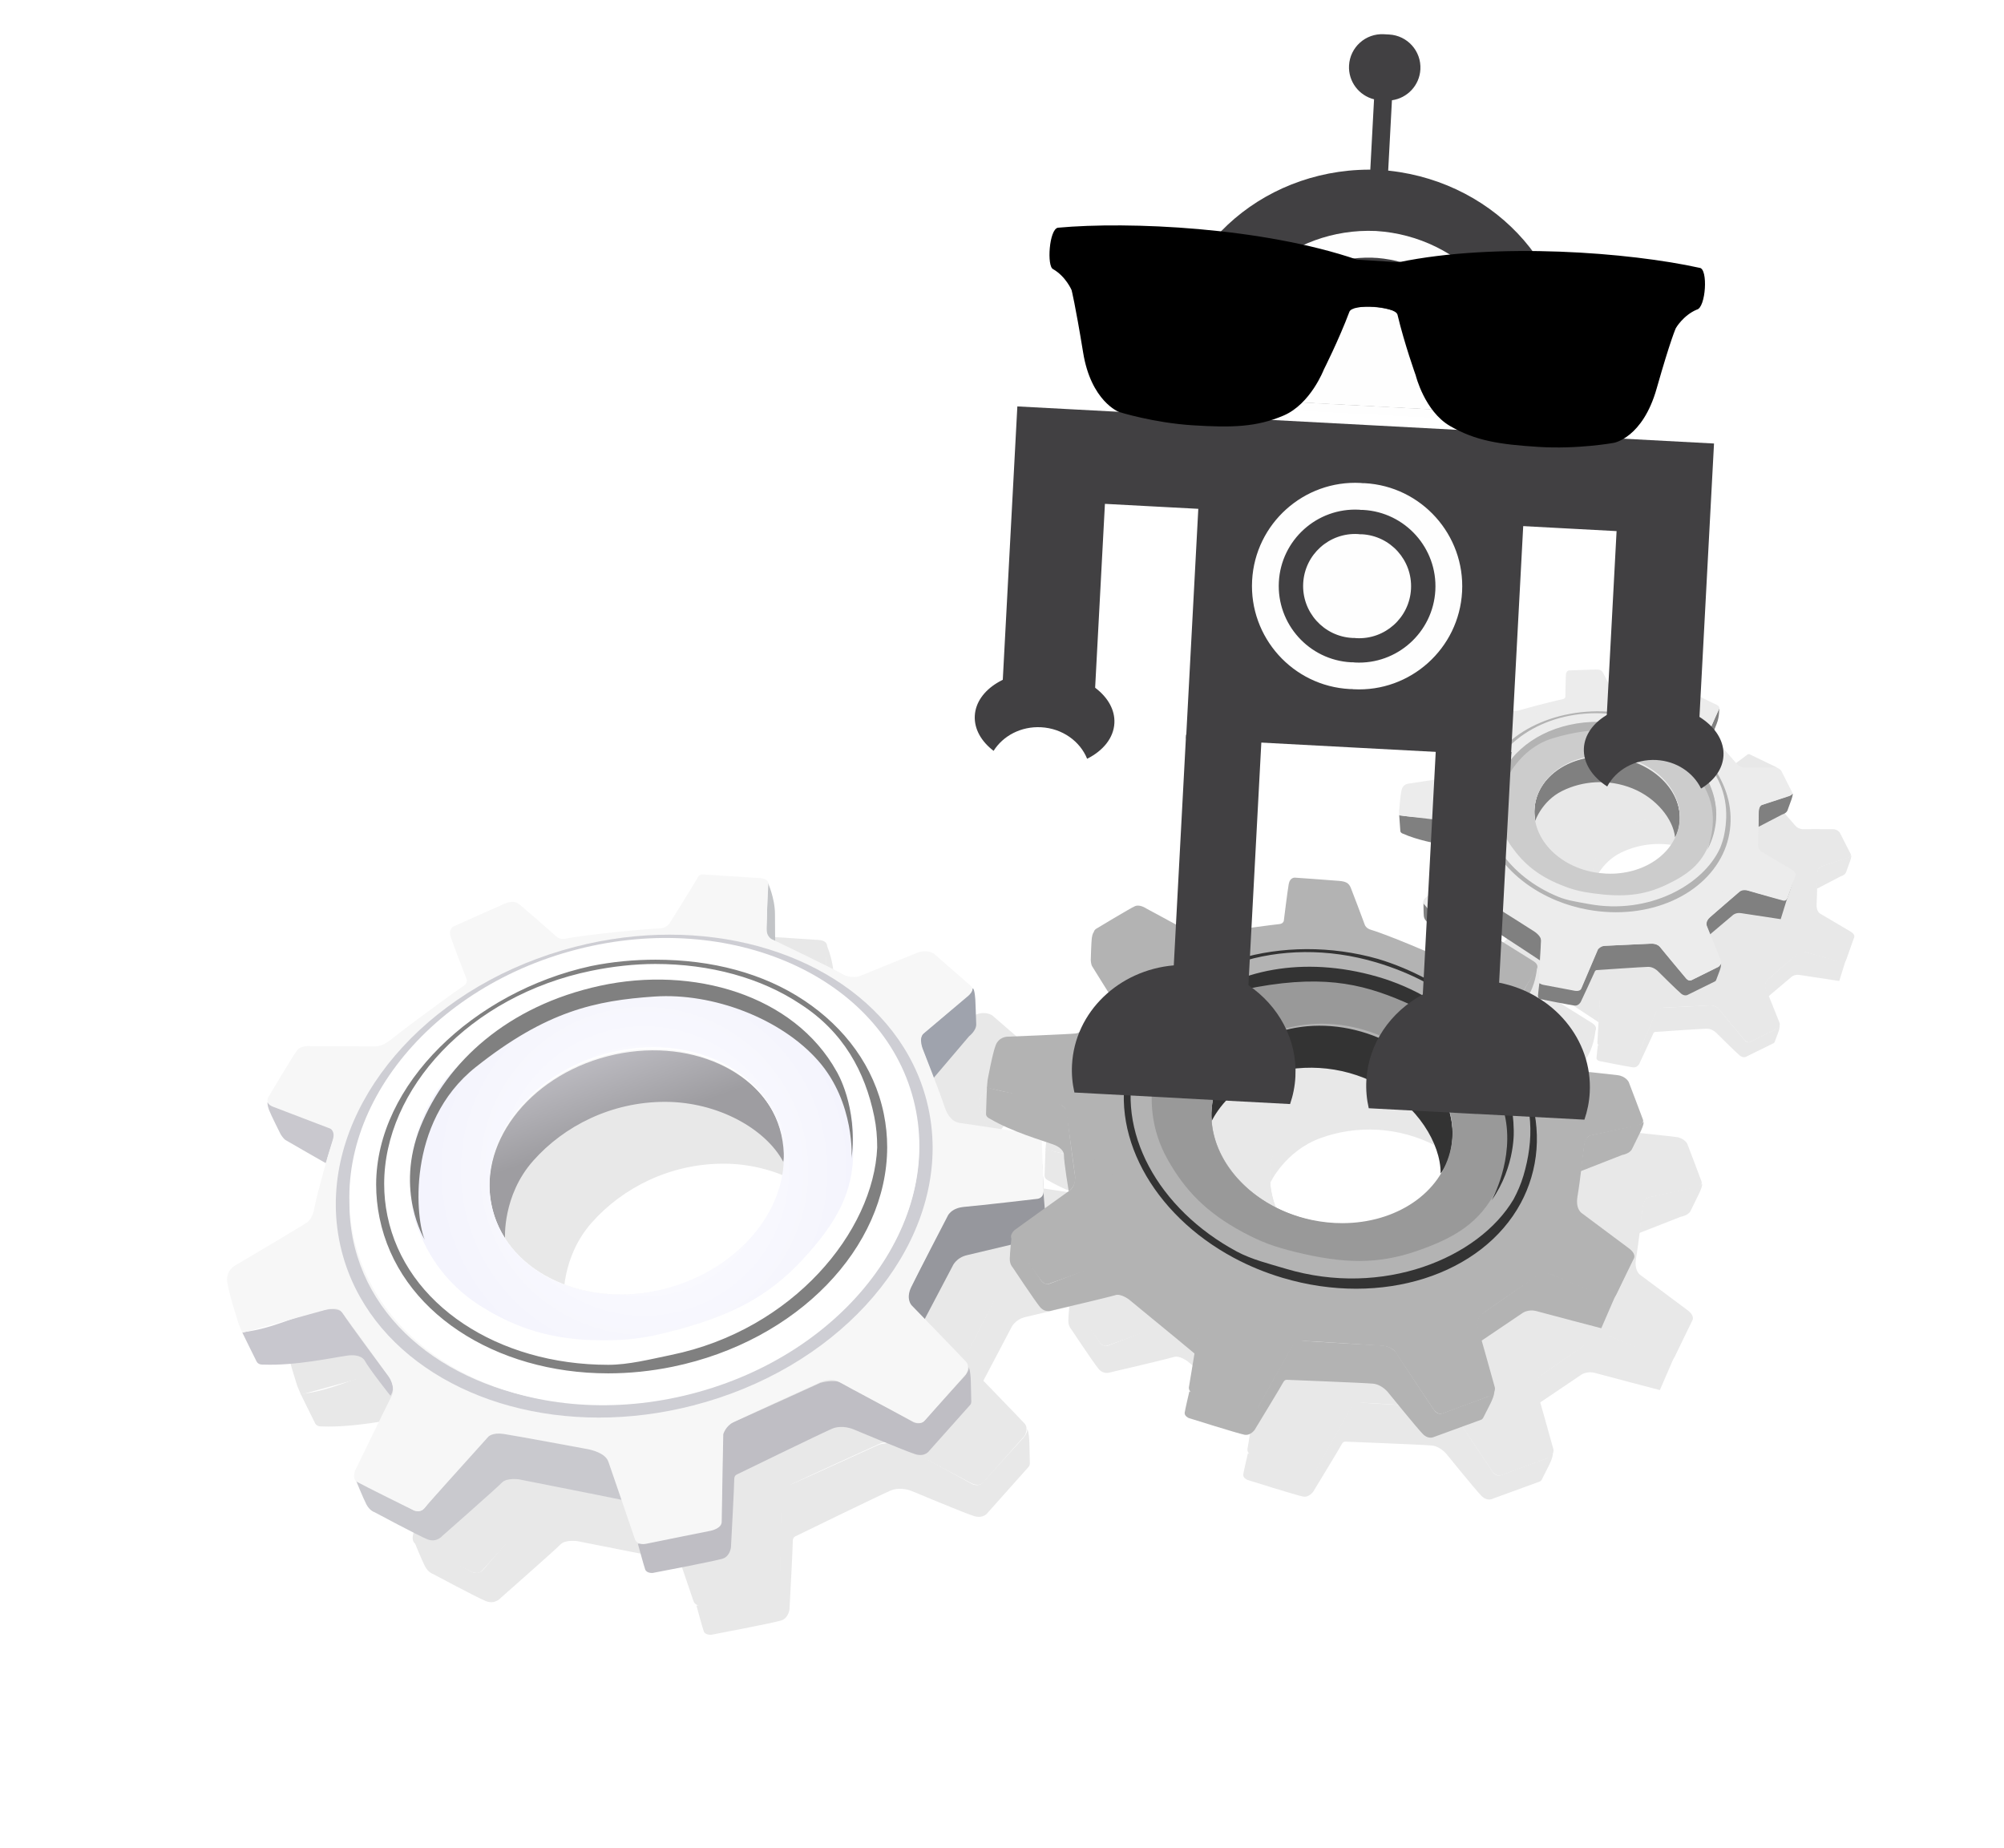 <?xml version="1.0" encoding="UTF-8" standalone="no"?>
<!-- Created with Inkscape (http://www.inkscape.org/) -->

<svg
   xmlns:dc="http://purl.org/dc/elements/1.1/"
   xmlns:cc="http://creativecommons.org/ns#"
   xmlns:rdf="http://www.w3.org/1999/02/22-rdf-syntax-ns#"
   xmlns:svg="http://www.w3.org/2000/svg"
   xmlns="http://www.w3.org/2000/svg"
   xmlns:sodipodi="http://sodipodi.sourceforge.net/DTD/sodipodi-0.dtd"
   xmlns:inkscape="http://www.inkscape.org/namespaces/inkscape"
   id="svg2"
   version="1.1"
   inkscape:version="0.48.4 r9939"
   width="385"
   height="355"
   xml:space="preserve"
   sodipodi:docname="hang10_robot.svg"><defs
     id="defs6"><clipPath
       clipPathUnits="userSpaceOnUse"
       id="clipPath16"><path
         d="m 7355.887,7057.36 -308.984,0 0,284.986 308.984,0 0,-284.986 z"
         id="path18" /></clipPath><radialGradient
       fx="0"
       fy="0"
       cx="0"
       cy="0"
       r="1"
       gradientUnits="userSpaceOnUse"
       gradientTransform="matrix(201.455,0,0,-201.455,7202.5,7215.5)"
       spreadMethod="pad"
       id="radialGradient24"><stop
         style="stop-opacity:1;stop-color:#ffffff"
         offset="0"
         id="stop26" /><stop
         style="stop-opacity:1;stop-color:#d9dbdc"
         offset="1"
         id="stop28" /></radialGradient><clipPath
       clipPathUnits="userSpaceOnUse"
       id="clipPath36"><path
         d="m 0,14400 14400,0 L 14400,0 0,0 0,14400 z"
         id="path38" /></clipPath><clipPath
       clipPathUnits="userSpaceOnUse"
       id="clipPath44"><path
         d="m 7090.4,7267.52 241.1,0 0,-138.84 -241.1,0 0,138.84 z"
         id="path46" /></clipPath><clipPath
       clipPathUnits="userSpaceOnUse"
       id="clipPath248"><path
         d="m 7132.822,7214.959 c -8.789,-5.818 -9.751,-9.36 -10.738,-13.23 l 0,0 c -0.982,-3.871 -0.39,-8.417 2.035,-12.18 l 0,0 c 0,0 -0.437,6.603 4.33,11.98 l 0,0 c 4.766,5.382 12.07,9.054 20.249,9.054 l 0,0 c 8.174,0 15.525,-4.196 18.188,-9.227 l 0,0 c 0,0 1.403,5.815 -4.896,12.071 l 0,0 c -3.488,3.463 -9.367,5.344 -15.41,5.344 l 0,0 c -4.866,0 -9.838,-1.218 -13.758,-3.812"
         id="path250" /></clipPath><linearGradient
       x1="0"
       y1="0"
       x2="1"
       y2="0"
       gradientUnits="userSpaceOnUse"
       gradientTransform="matrix(5.379,-15.415,-15.415,-5.379,7138.032,7218.13)"
       spreadMethod="pad"
       id="linearGradient256"><stop
         style="stop-opacity:1;stop-color:#bdbcc2"
         offset="0"
         id="stop258" /><stop
         style="stop-opacity:1;stop-color:#9e9da1"
         offset="0.769"
         id="stop260" /><stop
         style="stop-opacity:1;stop-color:#9e9da1"
         offset="0.769"
         id="stop262" /><stop
         style="stop-opacity:1;stop-color:#9e9da1"
         offset="1"
         id="stop264" /></linearGradient><clipPath
       clipPathUnits="userSpaceOnUse"
       id="clipPath272"><path
         d="m 0,14400 14400,0 L 14400,0 0,0 0,14400 z"
         id="path274" /></clipPath><clipPath
       clipPathUnits="userSpaceOnUse"
       id="clipPath296"><path
         d="m 7136.454,7227.55 c -9.046,-2.324 -15.977,-7.485 -21.254,-13.205 l 0,0 c -3.849,-4.811 -5.605,-9.885 -5.601,-16.491 l 0,0 c 0,-1.857 0.227,-3.708 0.701,-5.551 l 0,0 c 1.489,-4.546 4.383,-9.49 9.971,-13.032 l 0,0 c 5.579,-3.527 11.083,-5.337 18.98,-5.334 l 0,0 c 3.903,0 6.407,0.347 10.495,1.399 l 0,0 c 9.045,2.324 14.838,5.298 20.118,11.018 l 0,0 c 5.284,5.732 7.788,10.275 7.781,16.881 l 0,0 c 0,1.858 0.126,3.495 -0.347,5.338 l 0,0 c -0.965,5.421 -3.596,10.455 -9.187,13.993 l 0,0 c -5.579,3.527 -10.494,6.296 -19.612,6.534 l 0,0 c -3.903,0 -7.962,-0.495 -12.045,-1.55 m -14.113,-34.022 c -2.895,9.867 4.615,20.755 16.769,24.318 l 0,0 c 12.154,3.56 24.35,-1.55 27.242,-11.42 l 0,0 c 2.891,-9.865 -4.615,-20.751 -16.769,-24.314 l 0,0 c -2.624,-0.769 -5.251,-1.134 -7.785,-1.134 l 0,0 c -9.203,-0 -17.19,4.812 -19.457,12.55"
         id="path298" /></clipPath><radialGradient
       fx="0"
       fy="0"
       cx="0"
       cy="0"
       r="1"
       gradientUnits="userSpaceOnUse"
       gradientTransform="matrix(33.298,0,0,-33.298,7145.504,7199.957)"
       spreadMethod="pad"
       id="radialGradient304"><stop
         style="stop-opacity:1;stop-color:#ffffff"
         offset="0"
         id="stop306" /><stop
         style="stop-opacity:1;stop-color:#f4f4fd"
         offset="0.978"
         id="stop308" /><stop
         style="stop-opacity:1;stop-color:#f4f4fd"
         offset="0.978"
         id="stop310" /><stop
         style="stop-opacity:1;stop-color:#f4f4fd"
         offset="1"
         id="stop312" /></radialGradient><clipPath
       clipPathUnits="userSpaceOnUse"
       id="clipPath320"><path
         d="m 0,14400 14400,0 L 14400,0 0,0 0,14400 z"
         id="path322" /></clipPath><clipPath
       clipPathUnits="userSpaceOnUse"
       id="clipPath360"><path
         d="m 7291.036,7263.627 c -5.042,-1.019 -6.126,-2.442 -7.279,-4.015 l 0,0 c -1.156,-1.568 -1.72,-3.729 -1.315,-5.876 l 0,0 c 0,0 1.012,3.065 4.152,4.622 l 0,0 c 3.144,1.558 7.116,1.883 10.813,0.384 l 0,0 c 3.697,-1.5 6.252,-4.745 6.534,-7.507 l 0,0 c 0,0 1.699,2.375 0,6.354 l 0,0 c -1.479,3.46 -6.327,6.235 -10.878,6.236 l 0,0 c -0.687,0 -1.367,-0.064 -2.027,-0.198"
         id="path362" /></clipPath><linearGradient
       x1="0"
       y1="0"
       x2="1"
       y2="0"
       gradientUnits="userSpaceOnUse"
       gradientTransform="matrix(-1.058,-12.829,-12.829,1.058,7294.374,7265.223)"
       spreadMethod="pad"
       id="linearGradient368"><stop
         style="stop-opacity:1;stop-color:#a72e20"
         offset="0"
         id="stop370" /><stop
         style="stop-opacity:1;stop-color:#8e271b"
         offset="0.648"
         id="stop372" /><stop
         style="stop-opacity:1;stop-color:#8e271b"
         offset="0.648"
         id="stop374" /><stop
         style="stop-opacity:1;stop-color:#8e271b"
         offset="1"
         id="stop376" /></linearGradient><clipPath
       clipPathUnits="userSpaceOnUse"
       id="clipPath384"><path
         d="m 0,14400 14400,0 L 14400,0 0,0 0,14400 z"
         id="path386" /></clipPath><clipPath
       clipPathUnits="userSpaceOnUse"
       id="clipPath408"><path
         d="m 7282.955,7266.58 c -2.624,-1.471 -4.344,-3.44 -5.555,-6.429 l 0,0 c -0.339,-0.838 -0.578,-1.716 -0.701,-2.638 l 0,0 c -0.159,-2.327 0.242,-5.096 2.121,-7.72 l 0,0 c 1.876,-2.616 4.034,-4.445 7.604,-5.89 l 0,0 c 1.76,-0.712 2.96,-1.016 5.002,-1.29 l 0,0 c 4.514,-0.608 7.676,-0.325 11.113,1.297 l 0,0 c 3.437,1.619 5.402,3.216 6.613,6.205 l 0,0 c 0.34,0.839 0.694,1.558 0.817,2.476 l 0,0 c 0.56,2.627 0.293,5.385 -1.587,8.008 l 0,0 c -1.875,2.617 -3.592,4.771 -7.668,6.548 l 0,0 c -1.764,0.716 -3.69,1.236 -5.732,1.511 l 0,0 c -0.874,0.117 -1.732,0.172 -2.571,0.172 l 0,0 c -3.498,0 -6.687,-0.944 -9.456,-2.25 m 9.638,-20.87 c -6.147,0.614 -10.726,5.161 -10.223,10.151 l 0,0 c 0.498,4.991 5.89,8.536 12.034,7.922 l 0,0 c 6.147,-0.618 10.722,-5.164 10.223,-10.155 l 0,0 c -0.46,-4.611 -5.098,-7.988 -10.646,-7.988 l 0,0 c -0.457,0 -0.92,0.023 -1.388,0.07"
         id="path410" /></clipPath><radialGradient
       fx="0"
       fy="0"
       cx="0"
       cy="0"
       r="1"
       gradientUnits="userSpaceOnUse"
       gradientTransform="matrix(15.054,-6.103,-6.103,-15.054,7294.018,7254.523)"
       spreadMethod="pad"
       id="radialGradient416"><stop
         style="stop-opacity:1;stop-color:#fe4a36"
         offset="0"
         id="stop418" /><stop
         style="stop-opacity:1;stop-color:#882b1e"
         offset="1"
         id="stop420" /></radialGradient><clipPath
       clipPathUnits="userSpaceOnUse"
       id="clipPath428"><path
         d="m 0,14400 14400,0 L 14400,0 0,0 0,14400 z"
         id="path430" /></clipPath><clipPath
       clipPathUnits="userSpaceOnUse"
       id="clipPath468"><path
         d="m 7248.72,7222.447 c -8.543,-0.788 -10.596,-2.96 -12.793,-5.356 l 0,0 c -2.198,-2.396 -3.524,-5.887 -3.231,-9.519 l 0,0 c 0,0 2.23,4.904 7.72,6.928 l 0,0 c 5.489,2.024 12.142,1.847 18.007,-1.305 l 0,0 c 5.869,-3.148 9.519,-8.987 9.494,-13.621 l 0,0 c 0,0 3.246,3.633 1.135,10.542 l 0,0 c -1.986,6.512 -10.696,12.398 -18.845,12.398 l 0,0 c -0.499,0 -0.995,-0.022 -1.487,-0.067"
         id="path470" /></clipPath><linearGradient
       x1="0"
       y1="0"
       x2="1"
       y2="0"
       gradientUnits="userSpaceOnUse"
       gradientTransform="matrix(-4.053,-21.096,-21.096,4.053,7254.548,7224.496)"
       spreadMethod="pad"
       id="linearGradient476"><stop
         style="stop-opacity:1;stop-color:#1e57a8"
         offset="0"
         id="stop478" /><stop
         style="stop-opacity:1;stop-color:#1c519b"
         offset="0.478"
         id="stop480" /><stop
         style="stop-opacity:1;stop-color:#1c519b"
         offset="0.478"
         id="stop482" /><stop
         style="stop-opacity:1;stop-color:#1c519b"
         offset="1"
         id="stop484" /></linearGradient><clipPath
       clipPathUnits="userSpaceOnUse"
       id="clipPath492"><path
         d="m 0,14400 14400,0 L 14400,0 0,0 0,14400 z"
         id="path494" /></clipPath><clipPath
       clipPathUnits="userSpaceOnUse"
       id="clipPath516"><path
         d="m 7235.847,7228.793 c -4.615,-1.97 -7.827,-4.933 -10.368,-9.671 l 0,0 c -0.715,-1.333 -1.265,-2.75 -1.633,-4.253 l 0,0 c -0.683,-3.835 -0.513,-8.497 2.132,-13.184 l 0,0 c 2.645,-4.68 5.894,-8.099 11.557,-11.138 l 0,0 c 2.801,-1.5 4.731,-2.215 8.07,-3.036 l 0,0 c 7.379,-1.818 12.681,-1.912 18.669,0.159 l 0,0 c 5.999,2.075 9.545,4.37 12.085,9.111 l 0,0 c 0.712,1.33 1.435,2.457 1.804,3.961 l 0,0 c 1.395,4.26 1.445,8.883 -1.2,13.573 l 0,0 c -2.646,4.677 -5.103,8.555 -11.554,12.237 l 0,0 c -2.801,1.504 -5.898,2.711 -9.237,3.528 l 0,0 c -2.656,0.654 -5.259,0.939 -7.78,0.939 l 0,0 c -4.485,0 -8.714,-0.9 -12.545,-2.226 m 12.248,-36.36 c -10.09,2.129 -16.866,10.488 -15.142,18.681 l 0,0 c 1.723,8.189 11.304,13.107 21.39,10.982 l 0,0 c 10.091,-2.125 16.866,-10.487 15.143,-18.677 l 0,0 c -1.453,-6.902 -8.482,-11.479 -16.694,-11.479 l 0,0 c -1.535,0 -3.109,0.159 -4.697,0.493"
         id="path518" /></clipPath><radialGradient
       fx="0"
       fy="0"
       cx="0"
       cy="0"
       r="1"
       gradientUnits="userSpaceOnUse"
       gradientTransform="matrix(23.883,-12.821,-12.821,-23.883,7252.042,7206.804)"
       spreadMethod="pad"
       id="radialGradient524"><stop
         style="stop-opacity:1;stop-color:#338eff"
         offset="0"
         id="stop526" /><stop
         style="stop-opacity:1;stop-color:#2971d8"
         offset="0.978"
         id="stop528" /><stop
         style="stop-opacity:1;stop-color:#2971d8"
         offset="0.978"
         id="stop530" /><stop
         style="stop-opacity:1;stop-color:#2971d8"
         offset="1"
         id="stop532" /></radialGradient><clipPath
       clipPathUnits="userSpaceOnUse"
       id="clipPath540"><path
         d="m 0,14400 14400,0 L 14400,0 0,0 0,14400 z"
         id="path542" /></clipPath><clipPath
       id="clipPath184"><path
         inkscape:connector-curvature="0"
         d="M 0,800 800,800 800,0 0,0 0,800 z"
         id="path186-3" /></clipPath></defs><sodipodi:namedview
     pagecolor="#ffffff"
     bordercolor="#666666"
     borderopacity="1"
     objecttolerance="10"
     gridtolerance="10"
     guidetolerance="10"
     inkscape:pageopacity="0"
     inkscape:pageshadow="2"
     inkscape:window-width="1191"
     inkscape:window-height="848"
     id="namedview4"
     showgrid="false"
     inkscape:zoom="1.8803065"
     inkscape:cx="192.5"
     inkscape:cy="177.5"
     inkscape:window-x="200"
     inkscape:window-y="24"
     inkscape:window-maximized="0"
     inkscape:current-layer="g10" /><g
     id="g10"
     inkscape:groupmode="layer"
     inkscape:label="40"
     transform="matrix(1.25,0,0,-1.25,-8808.125,9176.875)"><g
       id="g32"
       transform="translate(0,-38.4)"><g
         id="g34"
         clip-path="url(#clipPath36)"><g
           id="g40"><g
             id="g42" /><g
             id="g48"><g
               clip-path="url(#clipPath44)"
               id="g50"
               style="opacity:0.09"><g
                 transform="translate(7115.508,7155.92)"
                 id="g52"><path
                   d="m 0,0 c 0,0 -3.214,4.034 -4.001,5.477 0,0 -0.526,0.985 -2.658,0.688 -2.132,-0.294 -7.937,-1.573 -12.856,-1.377 0,0 -0.755,-0.098 -1.05,0.459 -0.296,0.56 -2.23,4.527 -2.23,4.527 0,0 2.197,0.097 5.936,1.41 3.739,1.312 8.561,3.085 9.544,1.476 0.984,-1.606 5.752,-7.98 7.041,-9.697 C 1.016,1.247 0,0 0,0"
                   style="fill:#000000;fill-opacity:1;fill-rule:nonzero;stroke:none"
                   id="path54"
                   inkscape:connector-curvature="0" /></g><g
                 transform="translate(7110.161,7143.03)"
                 id="g56"><path
                   d="m 0,0 9.008,-4.745 c 0,0 0.964,-0.371 1.575,0.372 0.613,0.743 9.292,10.758 9.292,10.758 0,0 1.204,1.356 3.238,0.853 2.033,-0.503 13.862,-2.602 13.862,-2.602 0,0 1.53,-0.351 2.186,-2.407 0.656,-2.054 1.838,-5.354 1.838,-5.354 l -3.98,0.808 -11.917,2.361 c 0,0 -1.88,0.283 -2.624,-0.503 -0.744,-0.786 -9.14,-8.177 -9.14,-8.177 0,0 -0.897,-1.115 -2.338,-0.524 -1.444,0.589 -8.091,4.152 -8.091,4.152 0,0 -0.743,0.219 -1.247,1.182 C 1.159,-2.864 0,0 0,0"
                   style="fill:#000000;fill-opacity:1;fill-rule:nonzero;stroke:none"
                   id="path58"
                   inkscape:connector-curvature="0" /></g><g
                 transform="translate(7153.542,7133.169)"
                 id="g60"><path
                   d="m 0,0 11.458,2.253 c 0,0 1.334,0.217 1.356,1.487 0.021,1.268 0.219,13.054 0.219,13.054 0,0 -0.045,1.181 1.355,1.77 1.4,0.591 13.645,6.166 13.645,6.166 0,0 2.076,0.613 3.279,0 1.203,-0.613 11.065,-6.056 11.065,-6.056 0,0 1.026,-0.483 1.661,0.262 0.633,0.742 6.253,6.909 6.253,6.909 0,0 0.656,0.809 0.546,1.313 0,0 0.286,-0.416 0.329,-2.275 0.042,-1.859 0.066,-2.799 0.066,-2.799 0,0 0.064,-0.48 -0.153,-0.722 -0.219,-0.238 -6.299,-7.064 -6.299,-7.064 0,0 -0.633,-1.004 -2.163,-0.523 -1.531,0.482 -9.513,3.828 -9.513,3.828 0,0 -1.704,0.741 -3.257,0.085 -1.552,-0.657 -14.606,-7.018 -14.606,-7.018 0,0 -0.459,-0.132 -0.437,-0.787 0.022,-0.657 -0.503,-10.409 -0.503,-10.409 0,0 -0.131,-1.376 -1.247,-1.747 -1.116,-0.373 -10.801,-2.209 -10.801,-2.209 0,0 -0.919,-0.064 -1.137,0.547 C 0.897,-3.323 0,0 0,0"
                   style="fill:#000000;fill-opacity:1;fill-rule:nonzero;stroke:none"
                   id="path62"
                   inkscape:connector-curvature="0" /></g><g
                 transform="translate(7215.573,7186.673)"
                 id="g64"><path
                   d="m 0,0 c 0,0 -0.786,-0.348 -1.988,-0.523 -1.202,-0.176 -10.999,-1.27 -10.999,-1.27 0,0 -1.05,-0.042 -1.575,-1.269 -0.524,-1.224 -5.794,-11.521 -5.794,-11.521 0,0 -0.48,-1.467 0.372,-2.385 0.854,-0.918 1.946,-2.163 1.946,-2.163 l 4.351,8.266 c 0,0 0.526,1.334 2.274,1.725 1.75,0.395 12.267,2.932 12.267,2.932 l -0.501,5.989 c 0,0 -0.176,5.971 -0.636,8.726 L 0,0 z"
                   style="fill:#000000;fill-opacity:1;fill-rule:nonzero;stroke:none"
                   id="path66"
                   inkscape:connector-curvature="0" /></g><g
                 transform="translate(7198.957,7204.713)"
                 id="g68"><path
                   d="m 0,0 5.489,6.451 c 0,0 1.115,0.852 1.092,1.837 -0.021,0.983 -0.131,3.629 -0.131,3.629 0,0 -0.066,1.706 -0.394,1.923 0,0 -0.065,-0.458 -0.479,-0.851 -0.417,-0.395 -7.173,-6.145 -7.173,-6.145 0,0 -0.743,-0.744 -0.131,-2.252 C -1.115,3.083 0,0 0,0"
                   style="fill:#000000;fill-opacity:1;fill-rule:nonzero;stroke:none"
                   id="path70"
                   inkscape:connector-curvature="0" /></g><g
                 transform="translate(7174.642,7225.765)"
                 id="g72"><path
                   d="m 0,0 -1.344,0.623 0.196,8.413 c 0,0 1.115,-2.395 1.115,-4.888 C -0.033,1.655 0,0 0,0"
                   style="fill:#000000;fill-opacity:1;fill-rule:nonzero;stroke:none"
                   id="path74"
                   inkscape:connector-curvature="0" /></g><g
                 transform="translate(7133.12,7180.05)"
                 id="g76"><path
                   d="m 0,0 c 0,0 -0.437,6.603 4.33,11.979 4.766,5.38 12.07,9.054 20.247,9.054 8.177,0 15.525,-4.197 18.192,-9.225 0,0 1.399,5.815 -4.898,12.068 C 31.574,30.13 17.492,31.223 8.703,25.408 -0.088,19.59 -1.05,16.048 -2.034,12.179 -3.018,8.307 -2.427,3.762 0,0"
                   style="fill:#000000;fill-opacity:1;fill-rule:nonzero;stroke:none"
                   id="path78"
                   inkscape:connector-curvature="0" /></g><g
                 transform="translate(7096.614,7201.002)"
                 id="g80"><path
                   d="m 0,0 c 0,0 -0.048,-0.394 0.214,-1.116 0.263,-0.721 1.805,-3.788 1.805,-3.788 0,0 0.392,-0.656 0.753,-0.886 0.361,-0.229 6.167,-3.542 6.167,-3.542 l 1.295,4.036 c 0,0 0.394,1.31 -0.656,1.754 C 8.529,-3.099 0,0 0,0"
                   style="fill:#000000;fill-opacity:1;fill-rule:nonzero;stroke:none"
                   id="path82"
                   inkscape:connector-curvature="0" /></g><g
                 transform="translate(7158.1,7172.386)"
                 id="g84"><path
                   d="M 0,0 C -12.308,-3.173 -24.343,2.249 -26.885,12.107 -29.427,21.97 -21.51,32.534 -9.204,35.706 3.103,38.878 15.141,33.457 17.682,23.597 20.223,13.736 12.306,3.172 0,0 m 57.518,22.509 c 0,0 0.175,1.051 -1.771,1.335 -1.948,0.283 -10.845,1.617 -10.845,1.617 0,0 -1.508,0 -2.318,2.45 -0.809,2.448 -3.301,8.745 -3.301,8.745 0,0 -0.787,1.816 0.065,2.537 0.852,0.721 6.712,5.663 6.712,5.663 0,0 1.312,0.962 0.547,1.662 -0.766,0.699 -5.707,4.964 -5.707,4.964 0,0 -0.984,0.699 -2.427,0.152 -1.442,-0.547 -8.965,-3.629 -8.965,-3.629 0,0 -1.334,-0.438 -2.667,0.349 -1.334,0.788 -10.628,5.248 -10.628,5.248 0,0 -1.091,0.262 -1.026,2.034 0.066,1.77 0.306,6.668 0.306,6.668 0,0 -0.044,0.678 -1.203,0.766 -1.16,0.087 -8.769,0.568 -8.769,0.568 0,0 -0.589,0.153 -0.896,-0.481 -0.305,-0.634 -4.33,-7.04 -4.33,-7.04 0,0 -0.48,-0.787 -1.704,-0.787 -1.224,0 -11.304,-0.918 -14.409,-1.596 0,0 -0.744,-0.11 -1.247,0.349 -0.502,0.46 -4.767,4.177 -5.576,4.854 -0.809,0.678 -1.442,0.613 -2.58,0.132 -1.137,-0.481 -7.653,-3.412 -7.653,-3.412 0,0 -0.852,-0.372 -0.46,-1.596 0.396,-1.224 2.406,-6.407 2.406,-6.407 0,0 0.372,-0.611 -0.415,-1.136 -0.787,-0.525 -5.806,-4.078 -10.79,-7.948 0,0 -1.444,-1.345 -2.723,-1.345 -1.279,0 -9.97,0.033 -9.97,0.033 0,0 -1.477,0.164 -2.1,-0.624 -0.624,-0.787 -4.329,-7.051 -4.329,-7.051 0,0 -0.852,-1.082 0.623,-1.64 1.476,-0.557 8.757,-3.345 8.757,-3.345 0,0 0.886,-0.362 0.393,-1.837 -0.492,-1.475 -2.262,-7.708 -2.82,-10.43 0,0 -0.197,-1.508 -1.115,-2.164 -0.919,-0.655 -11.119,-6.659 -11.119,-6.659 0,0 -1.345,-0.753 -1.148,-2.426 0.197,-1.673 1.795,-6.605 1.795,-6.605 l 0.544,-1.267 12.924,3.564 c 0,0 1.684,0.504 2.296,-0.305 0.611,-0.81 7.258,-9.972 7.258,-9.972 0,0 1.16,-1.641 0.438,-3.039 -0.722,-1.399 -5.597,-11.437 -5.597,-11.437 0,0 -0.481,-1.267 0.263,-1.704 0.742,-0.437 8.746,-4.418 8.832,-4.418 0.089,0 0.896,-0.329 1.378,0.219 0.481,0.548 10.014,11.13 10.014,11.13 0,0 0.614,0.677 2.361,0.415 1.75,-0.263 12.465,-2.252 12.465,-2.252 0,0 3.038,-0.394 3.608,-1.988 0.568,-1.598 4.088,-11.939 4.088,-11.939 0,0 0.263,-1.005 1.815,-0.679 1.552,0.328 9.753,1.968 9.753,1.968 0,0 1.77,0.307 1.77,1.399 0,1.095 0.24,13.446 0.24,13.446 0,0 0.328,1.227 1.575,1.861 1.245,0.633 13.381,6.144 13.381,6.144 0,0 1.619,0.743 2.821,0.043 1.203,-0.699 11.239,-6.014 11.239,-6.014 0,0 1.247,-0.742 1.967,0.088 0.722,0.831 6.319,7.129 6.319,7.129 0,0 0.701,1.138 0,1.902 -0.699,0.766 -8.352,8.659 -8.352,8.659 0,0 -0.941,0.963 -0.065,2.799 C 38.32,2.064 43,11.052 43,11.052 c 0,0 0.458,1.334 2.624,1.51 2.165,0.172 11.15,1.223 11.15,1.223 0,0 1.071,0.023 1.028,1.333 -0.045,1.312 -0.284,7.391 -0.284,7.391"
                   style="fill:#000000;fill-opacity:1;fill-rule:nonzero;stroke:none"
                   id="path86"
                   inkscape:connector-curvature="0" /></g><g
                 transform="translate(7122.197,7159.419)"
                 id="g88"><path
                   d="m 0,0 c -6.994,4.406 -12.148,10.815 -14.171,18.675 -0.619,2.405 -0.917,4.834 -0.917,7.25 0.002,8.664 3.813,17.173 10.297,24.192 6.487,7.024 15.662,12.582 26.493,15.372 4.905,1.264 9.788,1.865 14.504,1.865 9.511,-0.001 18.35,-2.442 25.347,-6.854 6.994,-4.407 12.149,-10.814 14.172,-18.676 L 74.708,41.563 73.692,41.3 c -1.877,7.283 -6.641,13.247 -13.258,17.425 -6.614,4.173 -15.075,6.529 -24.228,6.529 -4.539,0 -9.246,-0.578 -13.98,-1.799 C 11.771,60.764 2.942,55.398 -3.25,48.693 c -6.194,-6.708 -9.74,-14.731 -9.739,-22.768 0,-2.246 0.277,-4.495 0.85,-6.726 1.878,-7.284 6.642,-13.247 13.26,-17.426 6.612,-4.171 15.074,-6.528 24.227,-6.528 4.537,0 9.245,0.579 13.98,1.799 10.456,2.691 19.284,8.058 25.475,14.763 6.195,6.707 9.741,14.734 9.739,22.767 0,2.247 -0.276,4.496 -0.85,6.726 l 1.016,0.263 1.017,0.261 c 0.619,-2.403 0.916,-4.832 0.916,-7.25 C 76.64,25.911 72.829,17.403 66.344,10.384 59.858,3.359 50.684,-2.198 39.851,-4.988 34.945,-6.251 30.064,-6.853 25.348,-6.854 15.837,-6.853 6.996,-4.412 0,0"
                   style="fill:#000000;fill-opacity:1;fill-rule:nonzero;stroke:none"
                   id="path90"
                   inkscape:connector-curvature="0" /></g><g
                 transform="translate(7158.22,7172.426)"
                 id="g92"><path
                   d="m 0,0 c -12.26,-3.299 -24.354,2.035 -27.015,11.919 -2.661,9.883 5.119,20.571 17.377,23.872 C 2.621,39.093 14.715,33.755 17.377,23.873 20.038,13.989 12.258,3.303 0,0 M 37.68,28.985 C 32.824,47.844 9.678,58.188 -14.018,52.087 -37.712,45.985 -52.984,25.75 -48.129,6.89 c 4.858,-18.859 28.004,-29.203 51.699,-23.102 23.695,6.103 38.967,26.336 34.11,45.197"
                   style="fill:#000000;fill-opacity:1;fill-rule:nonzero;stroke:none"
                   id="path94"
                   inkscape:connector-curvature="0" /></g><g
                 transform="translate(7158.583,7172.612)"
                 id="g96"><path
                   d="m 0,0 c -12.154,-3.563 -24.351,1.548 -27.242,11.417 -2.893,9.865 4.615,20.754 16.767,24.316 C 1.679,39.295 13.875,34.184 16.768,24.315 19.66,14.449 12.152,3.563 0,0 m 27.713,26.46 c -0.962,5.422 -3.595,10.455 -9.184,13.994 -5.579,3.526 -10.495,6.297 -19.615,6.533 -3.903,0 -7.959,-0.496 -12.045,-1.549 -9.045,-2.322 -15.977,-7.484 -21.253,-13.207 -3.849,-4.809 -5.606,-9.883 -5.6,-16.489 0,-1.856 0.227,-3.707 0.701,-5.551 1.487,-4.546 4.382,-9.492 9.971,-13.031 5.58,-3.528 11.084,-5.337 18.98,-5.335 3.901,0 6.408,0.349 10.495,1.4 9.044,2.323 14.839,5.298 20.116,11.018 5.287,5.732 7.788,10.276 7.784,16.881 0,1.856 0.125,3.496 -0.35,5.336"
                   style="fill:#000000;fill-opacity:1;fill-rule:nonzero;stroke:none"
                   id="path98"
                   inkscape:connector-curvature="0" /></g><g
                 transform="translate(7125.986,7165.903)"
                 id="g100"><path
                   d="m 0,0 c -6.26,4.173 -10.668,10.107 -12.151,17.337 -0.353,1.715 -0.523,3.433 -0.523,5.14 0.021,15.397 15.02,29.627 32.993,33.563 3.356,0.69 6.731,0.984 9.97,0.984 8.677,-0.002 16.563,-2.093 22.827,-6.27 6.261,-4.172 10.746,-10.177 12.23,-17.406 l -0.642,-0.133 -0.83,-0.265 c -1.408,6.852 -4.722,12.988 -11.347,17.251 -6.021,4.017 -13.864,6.168 -22.303,6.167 -3.151,0 -6.569,-0.378 -9.84,-1.05 -18.729,-3.844 -31.846,-18.2 -31.824,-32.772 0,-1.621 0.16,-3.249 0.496,-4.874 1.409,-6.854 5.65,-12.562 11.673,-16.581 6.02,-4.016 13.814,-6.321 22.253,-6.32 3.151,0 6.398,0.838 9.668,1.511 18.729,3.845 31.134,18.976 31.683,31.879 0,1.621 -0.125,3.164 -0.459,4.789 l 0.83,0.265 0.642,0.133 c 0.351,-1.714 0.522,-3.431 0.522,-5.14 C 65.847,12.813 52.103,-1.575 32.907,-5.522 29.551,-6.211 26.223,-6.541 22.982,-6.542 14.306,-6.541 6.262,-4.177 0,0"
                   style="fill:#000000;fill-opacity:1;fill-rule:nonzero;stroke:none"
                   id="path102"
                   inkscape:connector-curvature="0" /></g><g
                 transform="translate(7186.383,7192.381)"
                 id="g104"><path
                   d="m 0,0 c 0,0 0.57,8.527 -5.117,15 -5.684,6.473 -16.135,10.495 -25.188,9.884 -9.051,-0.613 -16.617,-2.231 -27.463,-10.846 -10.845,-8.615 -9.141,-23.702 -7.828,-26.523 0,0 -4.657,7.477 -0.656,17.383 4.001,9.905 13.381,18.564 27.616,21.647 14.235,3.083 29.781,-1.378 36.341,-13.185 0,0 3.28,-5.335 2.295,-13.36"
                   style="fill:#000000;fill-opacity:1;fill-rule:nonzero;stroke:none"
                   id="path106"
                   inkscape:connector-curvature="0" /></g><g
                 transform="translate(7279.058,7236.444)"
                 id="g108"><path
                   d="m 0,0 c 0,0 -0.714,2.524 -0.805,3.321 0,0 -0.057,0.54 -1.073,0.798 -1.019,0.257 -3.878,0.743 -6.067,1.734 0,0 -0.359,0.093 -0.39,0.399 -0.03,0.307 -0.178,2.456 -0.178,2.456 0,0 1.034,-0.241 2.965,-0.332 C -3.299,8.268 -1.072,8.133 -0.912,7.151 -0.76,6.245 0.151,2.513 0.42,1.5 0.688,0.488 0,0 0,0"
                   style="fill:#000000;fill-opacity:1;fill-rule:nonzero;stroke:none"
                   id="path110"
                   inkscape:connector-curvature="0" /></g><g
                 transform="translate(7274.278,7231.708)"
                 id="g112"><path
                   d="m 0,0 3.204,-3.797 c 0,0 0.366,-0.345 0.779,-0.12 0.413,0.224 6.173,3.16 6.173,3.16 0,0 0.792,0.393 1.619,-0.207 0.828,-0.6 5.792,-3.717 5.792,-3.717 0,0 0.627,-0.439 0.545,-1.487 -0.079,-1.05 -0.15,-2.76 -0.15,-2.76 l -1.651,1.095 -4.956,3.252 c 0,0 -0.796,0.474 -1.277,0.254 -0.479,-0.22 -5.631,-2.023 -5.631,-2.023 0,0 -0.609,-0.339 -1.154,0.192 -0.543,0.531 -2.897,3.361 -2.897,3.361 0,0 -0.293,0.234 -0.345,0.761 C 0,-1.509 0,0 0,0"
                   style="fill:#000000;fill-opacity:1;fill-rule:nonzero;stroke:none"
                   id="path114"
                   inkscape:connector-curvature="0" /></g><g
                 transform="translate(7292.084,7219.299)"
                 id="g116"><path
                   d="m 0,0 5.592,-1.082 c 0,0 0.644,-0.144 0.886,0.425 0.243,0.568 2.49,5.861 2.49,5.861 0,0 0.196,0.542 0.938,0.552 0.74,0.011 7.339,0.356 7.339,0.356 0,0 0.92,0.047 1.444,-0.67 C 19.075,4.91 22.608,0.7 22.608,0.7 c 0,0 0.348,-0.43 0.773,-0.209 0.422,0.219 4.056,2.01 4.056,2.01 0,0 0.448,0.373 0.49,0.621 0,0 0.086,-0.402 -0.236,-1.249 -0.32,-0.849 -0.482,-1.278 -0.482,-1.278 0,0 -0.061,-0.23 -0.202,-0.297 -0.144,-0.069 -4.144,-2.04 -4.144,-2.04 0,0 -0.469,-0.339 -1.072,0.159 -0.603,0.499 -3.599,3.474 -3.599,3.474 0,0 -0.636,0.649 -1.458,0.636 -0.82,-0.011 -7.889,-0.495 -7.889,-0.495 0,0 -0.23,0.025 -0.341,-0.277 -0.111,-0.301 -2.136,-4.614 -2.136,-4.614 0,0 -0.312,-0.597 -0.884,-0.561 -0.572,0.036 -5.289,0.981 -5.289,0.981 0,0 -0.425,0.138 -0.413,0.456 C -0.203,-1.667 0,0 0,0"
                   style="fill:#000000;fill-opacity:1;fill-rule:nonzero;stroke:none"
                   id="path118"
                   inkscape:connector-curvature="0" /></g><g
                 transform="translate(7329.935,7232.119)"
                 id="g120"><path
                   d="M 0,0 C 0,0 -0.421,-0.014 -0.995,0.129 -1.572,0.269 -6.2,1.57 -6.2,1.57 c 0,0 -0.485,0.172 -0.946,-0.285 -0.46,-0.457 -4.732,-4.147 -4.732,-4.147 0,0 -0.484,-0.575 -0.268,-1.146 0.217,-0.571 0.483,-1.336 0.483,-1.336 l 3.483,2.94 c 0,0 0.481,0.507 1.343,0.363 0.864,-0.142 6.084,-0.923 6.084,-0.923 l 0.87,2.801 c 0,0 1.016,2.73 1.313,4.06 L 0,0 z"
                   style="fill:#000000;fill-opacity:1;fill-rule:nonzero;stroke:none"
                   id="path122"
                   inkscape:connector-curvature="0" /></g><g
                 transform="translate(7325.727,7243.321)"
                 id="g124"><path
                   d="m 0,0 3.664,1.909 c 0,0 0.66,0.182 0.83,0.63 0.17,0.449 0.607,1.666 0.607,1.666 0,0 0.284,0.782 0.175,0.941 0,0 -0.116,-0.195 -0.375,-0.296 C 4.642,4.747 0.533,3.386 0.533,3.386 c 0,0 -0.472,-0.2 -0.472,-0.994 C 0.063,1.597 0,0 0,0"
                   style="fill:#000000;fill-opacity:1;fill-rule:nonzero;stroke:none"
                   id="path126"
                   inkscape:connector-curvature="0" /></g><g
                 transform="translate(7318.592,7257.294)"
                 id="g128"><path
                   d="m 0,0 -0.492,0.528 1.63,3.766 c 0,0 0.066,-1.285 -0.39,-2.413 C 0.29,0.755 0,0 0,0"
                   style="fill:#000000;fill-opacity:1;fill-rule:nonzero;stroke:none"
                   id="path130"
                   inkscape:connector-curvature="0" /></g><g
                 transform="translate(7291.442,7244.235)"
                 id="g132"><path
                   d="m 0,0 c 0,0 1.013,3.065 4.153,4.624 3.142,1.558 7.116,1.881 10.813,0.382 3.697,-1.499 6.251,-4.743 6.534,-7.506 0,0 1.698,2.374 -0.003,6.354 C 19.796,7.836 13.632,10.91 8.592,9.893 3.552,8.873 2.467,7.449 1.313,5.878 0.159,4.311 -0.406,2.147 0,0"
                   style="fill:#000000;fill-opacity:1;fill-rule:nonzero;stroke:none"
                   id="path134"
                   inkscape:connector-curvature="0" /></g><g
                 transform="translate(7278.78,7260.399)"
                 id="g136"><path
                   d="m 0,0 c 0,0 -0.097,-0.17 -0.108,-0.544 -0.014,-0.374 0.121,-2.042 0.121,-2.042 0,0 0.057,-0.369 0.179,-0.54 0.121,-0.17 2.151,-2.741 2.151,-2.741 l 1.311,1.596 c 0,0 0.42,0.521 0.026,0.914 C 3.286,-2.965 0,0 0,0"
                   style="fill:#000000;fill-opacity:1;fill-rule:nonzero;stroke:none"
                   id="path138"
                   inkscape:connector-curvature="0" /></g><g
                 transform="translate(7301.332,7236.193)"
                 id="g140"><path
                   d="m 0,0 c -6.146,0.821 -10.595,5.478 -9.938,10.402 0.662,4.924 6.175,8.248 12.32,7.427 C 8.527,17.007 12.976,12.352 12.317,7.427 11.659,2.503 6.145,-0.821 0,0 m 30.128,-0.365 c 0,0 0.27,0.442 -0.556,0.928 -0.828,0.484 -4.606,2.719 -4.606,2.719 0,0 -0.682,0.276 -0.599,1.532 0.082,1.255 0.11,4.559 0.11,4.559 0,0 -0.023,0.965 0.496,1.135 0.516,0.169 4.071,1.329 4.071,1.329 0,0 0.769,0.195 0.553,0.652 -0.22,0.456 -1.672,3.289 -1.672,3.289 0,0 -0.317,0.497 -1.068,0.514 -0.753,0.017 -4.719,0.002 -4.719,0.002 0,0 -0.683,0.047 -1.142,0.647 -0.459,0.601 -3.842,4.321 -3.842,4.321 0,0 -0.447,0.319 -0.092,1.107 0.354,0.789 1.359,2.958 1.359,2.958 0,0 0.105,0.315 -0.401,0.568 -0.509,0.251 -3.862,1.863 -3.862,1.863 0,0 -0.237,0.178 -0.493,-0.054 -0.254,-0.23 -3.249,-2.389 -3.249,-2.389 0,0 -0.36,-0.267 -0.914,-0.043 -0.554,0.225 -5.277,1.657 -6.805,1.919 0,0 -0.356,0.086 -0.501,0.387 -0.142,0.299 -1.389,2.761 -1.632,3.217 -0.239,0.454 -0.539,0.54 -1.14,0.532 -0.603,-0.009 -4.086,-0.14 -4.086,-0.14 0,0 -0.453,-0.012 -0.499,-0.638 -0.048,-0.626 -0.087,-3.336 -0.087,-3.336 0,0 0.056,-0.345 -0.397,-0.438 -0.453,-0.093 -3.372,-0.78 -6.334,-1.616 0,0 -0.899,-0.344 -1.477,-0.109 -0.58,0.234 -4.503,1.842 -4.503,1.842 0,0 -0.638,0.345 -1.062,0.103 -0.424,-0.242 -3.252,-2.394 -3.252,-2.394 0,0 -0.582,-0.333 -0.018,-0.857 0.566,-0.521 3.346,-3.116 3.346,-3.116 0,0 0.336,-0.325 -0.159,-0.903 -0.493,-0.576 -2.434,-3.07 -3.185,-4.199 0,0 -0.366,-0.645 -0.902,-0.774 -0.536,-0.128 -6.245,-0.972 -6.245,-0.972 0,0 -0.748,-0.094 -0.965,-0.887 -0.218,-0.792 -0.4,-3.313 -0.4,-3.313 l 0.016,-0.674 6.493,-0.758 c 0,0 0.855,-0.08 0.984,-0.558 0.129,-0.478 1.454,-5.839 1.454,-5.839 0,0 0.222,-0.953 -0.359,-1.454 -0.583,-0.5 -4.627,-4.144 -4.627,-4.144 0,0 -0.45,-0.485 -0.194,-0.819 0.256,-0.333 3.144,-3.6 3.184,-3.616 0.04,-0.016 0.346,-0.312 0.662,-0.152 0.318,0.159 6.569,3.195 6.569,3.195 0,0 0.398,0.194 1.143,-0.244 0.743,-0.44 5.221,-3.303 5.221,-3.303 0,0 1.303,-0.735 1.267,-1.561 -0.036,-0.825 -0.338,-6.146 -0.338,-6.146 0,0 -0.067,-0.503 0.694,-0.639 0.763,-0.138 4.771,-0.898 4.771,-0.898 0,0 0.855,-0.187 1.056,0.308 0.201,0.494 2.574,6.034 2.574,6.034 0,0 0.373,0.495 1.052,0.553 0.68,0.057 7.176,0.324 7.176,0.324 0,0 0.867,0.041 1.282,-0.496 0.416,-0.537 3.979,-4.778 3.979,-4.778 0,0 0.429,-0.564 0.906,-0.322 0.479,0.243 4.165,2.065 4.165,2.065 0,0 0.524,0.386 0.348,0.86 -0.176,0.475 -2.189,5.446 -2.189,5.446 0,0 -0.251,0.607 0.484,1.276 0.731,0.67 4.493,3.877 4.493,3.877 0,0 0.451,0.518 1.463,0.2 1.01,-0.317 5.264,-1.49 5.264,-1.49 0,0 0.491,-0.186 0.71,0.414 0.221,0.602 1.226,3.394 1.226,3.394"
                   style="fill:#000000;fill-opacity:1;fill-rule:nonzero;stroke:none"
                   id="path142"
                   inkscape:connector-curvature="0" /></g><g
                 transform="translate(7282.724,7236.911)"
                 id="g144"><path
                   d="m 0,0 c -2.354,3.275 -3.511,7.115 -2.984,11.04 0.162,1.201 0.47,2.353 0.915,3.447 1.59,3.915 4.872,7.063 9.089,9.05 4.22,1.985 9.386,2.816 14.794,2.093 2.449,-0.328 4.766,-0.951 6.899,-1.816 4.298,-1.742 7.85,-4.466 10.204,-7.743 2.354,-3.275 3.509,-7.115 2.984,-11.04 l -0.508,0.067 -0.508,0.069 c 0.486,3.636 -0.574,7.206 -2.801,10.307 -2.226,3.098 -5.618,5.714 -9.757,7.392 -2.051,0.832 -4.285,1.432 -6.65,1.75 C 16.459,25.314 11.484,24.506 7.454,22.609 3.426,20.713 0.352,17.735 -1.119,14.102 -1.531,13.086 -1.819,12.018 -1.969,10.904 -2.456,7.268 -1.395,3.698 0.832,0.597 3.059,-2.5 6.45,-5.117 10.59,-6.794 c 2.05,-0.831 4.282,-1.432 6.649,-1.75 5.221,-0.699 10.194,0.108 14.222,2.006 4.03,1.897 7.102,4.875 8.575,8.507 0.41,1.016 0.7,2.083 0.849,3.198 l 0.508,-0.069 0.508,-0.067 c -0.16,-1.2 -0.472,-2.352 -0.916,-3.447 -1.588,-3.916 -4.87,-7.063 -9.088,-9.049 -4.22,-1.986 -9.387,-2.817 -14.794,-2.094 -2.45,0.329 -4.766,0.952 -6.9,1.816 C 5.904,-6 2.354,-3.277 0,0"
                   style="fill:#000000;fill-opacity:1;fill-rule:nonzero;stroke:none"
                   id="path146"
                   inkscape:connector-curvature="0" /></g><g
                 transform="translate(7301.393,7236.19)"
                 id="g148"><path
                   d="m 0,0 c -6.146,0.755 -10.636,5.384 -10.026,10.339 0.605,4.956 6.081,8.362 12.231,7.609 C 8.351,17.193 12.839,12.563 12.231,7.608 11.624,2.653 6.148,-0.754 0,0 M 22.349,6.198 C 23.608,15.615 15.04,24.533 3.21,26.117 -8.621,27.701 -19.449,21.205 -20.711,11.788 -21.971,2.373 -13.187,-6.399 -1.357,-7.983 10.474,-9.568 21.087,-3.218 22.349,6.198"
                   style="fill:#000000;fill-opacity:1;fill-rule:nonzero;stroke:none"
                   id="path150"
                   inkscape:connector-curvature="0" /></g><g
                 transform="translate(7301.593,7236.208)"
                 id="g152"><path
                   d="m 0,0 c -6.147,0.616 -10.727,5.162 -10.225,10.153 0.502,4.991 5.891,8.536 12.038,7.921 C 7.958,17.456 12.535,12.91 12.036,7.918 11.536,2.927 6.146,-0.618 0,0 m 17.377,6.882 c 0.56,2.627 0.292,5.386 -1.588,8.009 -1.876,2.616 -3.59,4.771 -7.669,6.549 -1.764,0.715 -3.689,1.234 -5.731,1.508 -4.514,0.607 -8.594,-0.456 -12.027,-2.076 -2.623,-1.469 -4.345,-3.442 -5.554,-6.428 -0.34,-0.84 -0.578,-1.718 -0.701,-2.638 -0.16,-2.329 0.242,-5.096 2.12,-7.72 1.876,-2.616 4.033,-4.445 7.604,-5.89 1.762,-0.715 2.96,-1.016 5.001,-1.291 4.514,-0.606 7.679,-0.324 11.113,1.295 3.44,1.622 5.404,3.218 6.614,6.206 0.339,0.839 0.695,1.557 0.818,2.476"
                   style="fill:#000000;fill-opacity:1;fill-rule:nonzero;stroke:none"
                   id="path154"
                   inkscape:connector-curvature="0" /></g><g
                 transform="translate(7285.625,7239.148)"
                 id="g156"><path
                   d="m 0,0 c -2.064,3.034 -2.972,6.525 -2.316,10.065 0.155,0.84 0.392,1.648 0.707,2.42 2.83,6.956 12.219,10.641 21.066,9.126 1.644,-0.303 3.224,-0.789 4.689,-1.382 3.922,-1.591 7.103,-3.981 9.169,-7.018 C 35.381,10.177 36.309,6.64 35.652,3.1 L 35.338,3.158 34.916,3.19 c 0.619,3.356 0.246,6.736 -1.969,9.879 -1.986,2.919 -5.137,5.329 -8.952,6.875 -1.424,0.577 -3.039,1.034 -4.641,1.328 C 10.182,22.967 1.621,18.881 -1.041,12.29 -1.336,11.557 -1.562,10.791 -1.709,9.994 -2.329,6.639 -1.456,3.281 0.53,0.36 c 1.985,-2.919 5.086,-5.391 8.901,-6.937 1.425,-0.578 3.048,-0.792 4.649,-1.089 9.172,-1.694 17.553,2.874 20.165,8.607 0.297,0.732 0.524,1.453 0.671,2.249 L 35.338,3.158 35.652,3.1 C 35.499,2.261 35.261,1.453 34.947,0.682 32.117,-6.275 23.267,-10.261 13.866,-8.527 12.222,-8.224 10.655,-7.764 9.191,-7.169 5.27,-5.578 2.065,-3.036 0,0"
                   style="fill:#000000;fill-opacity:1;fill-rule:nonzero;stroke:none"
                   id="path158"
                   inkscape:connector-curvature="0" /></g><g
                 transform="translate(7317.864,7239.761)"
                 id="g160"><path
                   d="m 0,0 c 0,0 1.739,4.04 0.354,8.007 -1.383,3.968 -5.37,7.702 -9.577,9.085 -4.204,1.382 -7.921,2.037 -14.401,0.129 -6.483,-1.906 -8.731,-9.248 -8.655,-10.763 0,0 -0.686,4.64 2.939,8.384 3.623,3.744 9.656,5.743 16.658,4.527 C -5.683,18.154 0.529,13.289 1.329,6.749 1.329,6.749 1.917,3.448 0,0"
                   style="fill:#000000;fill-opacity:1;fill-rule:nonzero;stroke:none"
                   id="path162"
                   inkscape:connector-curvature="0" /></g><g
                 transform="translate(7219.753,7187.363)"
                 id="g164"><path
                   d="m 0,0 c 0,0 -0.731,4.316 -0.74,5.654 0,0 0.002,0.909 -1.64,1.519 -1.644,0.606 -6.3,1.925 -9.752,3.962 0,0 -0.579,0.219 -0.576,0.733 0.002,0.513 0.145,4.105 0.145,4.105 0,0 1.671,-0.583 4.858,-1.081 3.708,-0.581 7.381,-1.206 7.475,-2.862 C -0.144,10.498 0.702,4.144 0.965,2.414 1.23,0.689 0,0 0,0"
                   style="fill:#000000;fill-opacity:1;fill-rule:nonzero;stroke:none"
                   id="path166"
                   inkscape:connector-curvature="0" /></g><g
                 transform="translate(7210.977,7180.361)"
                 id="g168"><path
                   d="m 0,0 4.634,-6.87 c 0,0 0.547,-0.639 1.269,-0.339 0.728,0.296 10.809,4.134 10.809,4.134 0,0 1.386,0.511 2.651,-0.632 1.263,-1.144 8.94,-7.203 8.94,-7.203 0,0 0.964,-0.841 0.641,-2.569 -0.319,-1.726 -0.746,-4.548 -0.746,-4.548 l -2.54,2.112 -7.639,6.281 c 0,0 -1.24,0.929 -2.077,0.652 -0.836,-0.28 -9.703,-2.348 -9.703,-2.348 0,0 -1.071,-0.453 -1.88,0.525 -0.806,0.979 -4.203,6.094 -4.203,6.094 0,0 -0.449,0.443 -0.439,1.327 C -0.274,-2.499 0,0 0,0"
                   style="fill:#000000;fill-opacity:1;fill-rule:nonzero;stroke:none"
                   id="path170"
                   inkscape:connector-curvature="0" /></g><g
                 transform="translate(7238.295,7156.585)"
                 id="g172"><path
                   d="m 0,0 9.085,-2.795 c 0,0 1.039,-0.358 1.543,0.543 0.504,0.902 5.184,9.279 5.184,9.279 0,0 0.423,0.865 1.654,0.746 1.23,-0.114 12.24,-0.72 12.24,-0.72 0,0 1.532,-0.087 2.273,-1.371 0.547,-0.952 5.655,-8.57 5.655,-8.57 0,0 0.499,-0.776 1.242,-0.486 0.74,0.289 7.089,2.609 7.089,2.609 0,0 0.811,0.539 0.926,0.942 0,0 0.071,-0.681 -0.613,-2.032 -0.685,-1.349 -1.031,-2.031 -1.031,-2.031 0,0 -0.139,-0.37 -0.389,-0.459 -0.249,-0.089 -7.235,-2.641 -7.235,-2.641 0,0 -0.841,-0.477 -1.754,0.458 -0.913,0.934 -5.349,6.408 -5.349,6.408 0,0 -0.937,1.188 -2.304,1.314 -1.366,0.129 -13.178,0.59 -13.178,0.59 0,0 -0.38,0.084 -0.615,-0.394 -0.24,-0.48 -4.37,-7.271 -4.37,-7.271 0,0 -0.626,-0.938 -1.568,-0.776 -0.943,0.164 -8.597,2.575 -8.597,2.575 0,0 -0.683,0.306 -0.605,0.831 C -0.64,-2.729 0,0 0,0"
                   style="fill:#000000;fill-opacity:1;fill-rule:nonzero;stroke:none"
                   id="path174"
                   inkscape:connector-curvature="0" /></g><g
                 transform="translate(7303.387,7171.076)"
                 id="g176"><path
                   d="m 0,0 c 0,0 -0.697,0.053 -1.629,0.389 -0.929,0.339 -8.376,3.326 -8.376,3.326 0,0 -0.77,0.372 -1.618,-0.305 -0.849,-0.674 -8.593,-6.032 -8.593,-6.032 0,0 -0.909,-0.866 -0.651,-1.855 0.259,-0.986 0.562,-2.3 0.562,-2.3 l 6.303,4.254 c 0,0 0.891,0.753 2.298,0.362 1.405,-0.391 9.926,-2.621 9.926,-2.621 l 1.945,4.489 c 0,0 2.173,4.35 2.904,6.502 L 0,0 z"
                   style="fill:#000000;fill-opacity:1;fill-rule:nonzero;stroke:none"
                   id="path178"
                   inkscape:connector-curvature="0" /></g><g
                 transform="translate(7298.414,7190.414)"
                 id="g180"><path
                   d="m 0,0 6.419,2.512 c 0,0 1.13,0.181 1.493,0.896 0.363,0.714 1.302,2.655 1.302,2.655 0,0 0.612,1.248 0.46,1.531 0,0 -0.225,-0.305 -0.673,-0.426 -0.449,-0.122 -7.51,-1.647 -7.51,-1.647 0,0 -0.82,-0.247 -0.962,-1.564 C 0.388,2.639 0,0 0,0"
                   style="fill:#000000;fill-opacity:1;fill-rule:nonzero;stroke:none"
                   id="path182"
                   inkscape:connector-curvature="0" /></g><g
                 transform="translate(7289.08,7214.873)"
                 id="g184"><path
                   d="m 0,0 -0.724,0.965 3.381,5.958 c 0,0 -0.124,-2.147 -1.082,-3.935 C 0.614,1.2 0,0 0,0"
                   style="fill:#000000;fill-opacity:1;fill-rule:nonzero;stroke:none"
                   id="path186"
                   inkscape:connector-curvature="0" /></g><g
                 transform="translate(7241.697,7198.073)"
                 id="g188"><path
                   d="m 0,0 c 0,0 2.229,4.904 7.719,6.926 5.489,2.023 12.141,1.846 18.008,-1.303 5.867,-3.149 9.519,-8.988 9.495,-13.622 0,0 3.242,3.633 1.132,10.542 C 34.249,9.454 24.568,15.66 16.024,14.873 7.481,14.085 5.428,11.916 3.229,9.518 1.033,7.121 -0.292,3.632 0,0"
                   style="fill:#000000;fill-opacity:1;fill-rule:nonzero;stroke:none"
                   id="path190"
                   inkscape:connector-curvature="0" /></g><g
                 transform="translate(7223.581,7227.156)"
                 id="g192"><path
                   d="m 0,0 c 0,0 -0.187,-0.263 -0.275,-0.881 -0.09,-0.619 -0.163,-3.412 -0.163,-3.412 0,0 0.028,-0.623 0.198,-0.926 0.171,-0.303 3.08,-4.934 3.08,-4.934 l 2.46,2.414 c 0,0 0.789,0.79 0.206,1.511 C 4.923,-5.507 0,0 0,0"
                   style="fill:#000000;fill-opacity:1;fill-rule:nonzero;stroke:none"
                   id="path194"
                   inkscape:connector-curvature="0" /></g><g
                 transform="translate(7256.663,7182.958)"
                 id="g196"><path
                   d="M 0,0 C -10.049,2.464 -16.594,10.987 -14.621,19.038 -12.646,27.089 -2.902,31.617 7.147,29.154 17.194,26.69 23.742,18.167 21.768,10.116 19.794,2.065 10.047,-2.465 0,0 m 49.922,-6.004 c 0,0 0.529,0.687 -0.759,1.64 -1.285,0.953 -7.154,5.338 -7.154,5.338 0,0 -1.082,0.578 -0.719,2.649 0.362,2.066 0.999,7.543 0.999,7.543 0,0 0.134,1.605 1.023,1.794 0.889,0.189 6.996,1.477 6.996,1.477 0,0 1.312,0.185 1.032,0.982 -0.28,0.795 -2.182,5.757 -2.182,5.757 0,0 -0.436,0.881 -1.683,1.044 -1.245,0.163 -7.827,0.848 -7.827,0.848 0,0 -1.126,0.201 -1.778,1.278 -0.653,1.079 -5.6,7.857 -5.6,7.857 0,0 -0.684,0.609 0.043,1.854 0.731,1.245 2.788,4.665 2.788,4.665 0,0 0.231,0.503 -0.568,1.012 -0.796,0.508 -6.069,3.784 -6.069,3.784 0,0 -0.365,0.337 -0.828,0 -0.462,-0.338 -5.816,-3.383 -5.816,-3.383 0,0 -0.649,-0.38 -1.528,0.093 -0.876,0.471 -8.46,3.693 -10.948,4.402 0,0 -0.574,0.208 -0.76,0.732 -0.183,0.523 -1.81,4.831 -2.13,5.628 -0.318,0.797 -0.798,0.995 -1.797,1.088 -1.003,0.093 -6.804,0.5 -6.804,0.5 0,0 -0.755,0.061 -0.944,-0.968 -0.189,-1.03 -0.742,-5.522 -0.742,-5.522 0,0 0.029,-0.583 -0.736,-0.655 -0.767,-0.074 -5.735,-0.69 -10.801,-1.546 0,0 -1.551,-0.408 -2.469,0.085 -0.918,0.491 -7.14,3.861 -7.14,3.861 0,0 -0.994,0.687 -1.745,0.361 -0.75,-0.323 -5.82,-3.39 -5.82,-3.39 0,0 -1.028,-0.448 -0.185,-1.415 0.845,-0.969 4.993,-5.772 4.993,-5.772 0,0 0.497,-0.599 -0.424,-1.469 -0.921,-0.87 -4.59,-4.657 -6.039,-6.395 0,0 -0.722,-1.007 -1.633,-1.122 -0.912,-0.117 -10.54,-0.495 -10.54,-0.495 0,0 -1.254,-0.024 -1.756,-1.298 -0.504,-1.276 -1.258,-5.427 -1.258,-5.427 l -0.096,-1.12 10.64,-2.419 c 0,0 1.404,-0.289 1.529,-1.103 0.127,-0.817 1.368,-9.95 1.368,-9.95 0,0 0.2,-1.62 -0.856,-2.345 -1.057,-0.729 -8.419,-6.049 -8.419,-6.049 0,0 -0.832,-0.725 -0.468,-1.323 0.366,-0.599 4.572,-6.537 4.636,-6.569 0.064,-0.034 0.518,-0.581 1.072,-0.374 0.554,0.207 11.468,4.125 11.468,4.125 0,0 0.699,0.251 1.854,-0.609 1.152,-0.863 8.07,-6.415 8.07,-6.415 0,0 2.029,-1.452 1.821,-2.816 -0.205,-1.365 -1.664,-10.137 -1.664,-10.137 0,0 -0.197,-0.823 1.043,-1.185 1.239,-0.363 7.751,-2.344 7.751,-2.344 0,0 1.387,-0.463 1.811,0.321 0.418,0.785 5.348,9.553 5.348,9.553 0,0 0.707,0.752 1.846,0.727 1.137,-0.025 11.964,-0.746 11.964,-0.746 0,0 1.445,-0.089 2.039,-1.056 0.591,-0.965 5.745,-8.64 5.745,-8.64 0,0 0.609,-1.013 1.446,-0.696 0.838,0.32 7.276,2.681 7.276,2.681 0,0 0.941,0.546 0.732,1.365 -0.205,0.817 -2.656,9.425 -2.656,9.425 0,0 -0.304,1.052 1.03,2.034 1.335,0.981 8.152,5.623 8.152,5.623 0,0 0.843,0.78 2.463,0.073 1.62,-0.709 8.469,-3.416 8.469,-3.416 0,0 0.777,-0.397 1.249,0.563 0.477,0.957 2.645,5.407 2.645,5.407"
                   style="fill:#000000;fill-opacity:1;fill-rule:nonzero;stroke:none"
                   id="path198"
                   inkscape:connector-curvature="0" /></g><g
                 transform="translate(7225.918,7187.481)"
                 id="g200"><path
                   d="m 0,0 c -3.316,5.855 -4.55,12.436 -2.972,18.852 0.482,1.962 1.203,3.819 2.135,5.554 3.338,6.212 9.345,10.846 16.699,13.386 7.359,2.54 16.078,2.993 24.922,0.823 4.003,-0.983 7.737,-2.432 11.119,-4.247 6.821,-3.663 12.223,-8.817 15.542,-14.676 3.32,-5.854 4.549,-12.434 2.973,-18.849 l -0.83,0.2 -0.829,0.205 c 1.457,5.946 0.337,12.058 -2.802,17.603 -3.135,5.54 -8.298,10.487 -14.862,14.011 -3.255,1.747 -6.853,3.145 -10.72,4.094 C 31.84,39.051 23.442,38.603 16.422,36.177 9.395,33.75 3.761,29.361 0.669,23.597 -0.198,21.985 -0.866,20.265 -1.313,18.445 -2.769,12.498 -1.648,6.386 1.488,0.843 c 3.137,-5.54 8.298,-10.488 14.865,-14.012 3.252,-1.748 6.853,-3.144 10.717,-4.095 8.536,-2.093 16.935,-1.644 23.956,0.781 7.028,2.425 12.661,6.816 15.751,12.579 0.866,1.609 1.536,3.332 1.982,5.152 l 0.829,-0.205 0.83,-0.2 c -0.48,-1.965 -1.203,-3.82 -2.135,-5.555 -3.336,-6.212 -9.345,-10.849 -16.7,-13.387 -7.356,-2.54 -16.077,-2.992 -24.921,-0.823 -4.005,0.984 -7.735,2.433 -11.119,4.246 C 8.721,-11.012 3.321,-5.857 0,0"
                   style="fill:#000000;fill-opacity:1;fill-rule:nonzero;stroke:none"
                   id="path202"
                   inkscape:connector-curvature="0" /></g><g
                 transform="translate(7256.764,7182.94)"
                 id="g204"><path
                   d="M 0,0 C -10.062,2.354 -16.684,10.838 -14.788,18.95 -12.89,27.064 -3.193,31.734 6.869,29.382 16.934,27.03 23.553,18.544 21.656,10.433 19.76,2.319 10.064,-2.353 0,0 M 38.188,6.28 C 41.966,21.678 29.347,38.008 10.003,42.755 -9.343,47.503 -28.473,38.665 -32.249,23.269 -36.028,7.873 -23.025,-8.255 -3.68,-13.003 15.662,-17.749 34.407,-9.117 38.188,6.28"
                   style="fill:#000000;fill-opacity:1;fill-rule:nonzero;stroke:none"
                   id="path206"
                   inkscape:connector-curvature="0" /></g><g
                 transform="translate(7257.096,7182.935)"
                 id="g208"><path
                   d="M 0,0 C -10.089,2.126 -16.867,10.486 -15.145,18.678 -13.418,26.869 -3.84,31.787 6.248,29.663 16.337,27.538 23.114,19.175 21.39,10.984 19.665,2.793 10.089,-2.123 0,0 m 30.066,8.306 c 1.398,4.26 1.447,8.884 -1.198,13.574 -2.645,4.678 -5.104,8.557 -11.553,12.238 -2.8,1.503 -5.9,2.709 -9.237,3.528 -7.38,1.816 -14.34,0.784 -20.327,-1.289 -4.612,-1.968 -7.825,-4.93 -10.366,-9.67 -0.717,-1.332 -1.266,-2.748 -1.635,-4.252 -0.684,-3.833 -0.514,-8.496 2.133,-13.186 2.645,-4.677 5.895,-8.096 11.558,-11.135 2.799,-1.502 4.731,-2.217 8.068,-3.037 7.382,-1.816 12.682,-1.913 18.672,0.159 5.998,2.074 9.543,4.369 12.083,9.109 0.712,1.332 1.434,2.459 1.802,3.961"
                   style="fill:#000000;fill-opacity:1;fill-rule:nonzero;stroke:none"
                   id="path210"
                   inkscape:connector-curvature="0" /></g><g
                 transform="translate(7231.132,7190.673)"
                 id="g212"><path
                   d="m 0,0 c -2.883,5.405 -3.759,11.358 -2.037,17.116 0.405,1.365 0.946,2.662 1.602,3.886 5.945,11.037 22.182,15.468 36.588,11.37 2.673,-0.798 5.206,-1.887 7.532,-3.134 6.221,-3.342 11.072,-7.879 13.956,-13.285 2.882,-5.405 3.787,-11.436 2.07,-17.194 l -0.513,0.15 -0.696,0.129 c 1.629,5.459 1.612,11.135 -1.496,16.744 -2.77,5.198 -7.57,9.762 -13.623,13.011 -2.26,1.212 -4.858,2.259 -7.461,3.036 C 21.009,36.282 6.072,31.038 0.478,20.576 -0.147,19.415 -0.658,18.185 -1.043,16.89 -2.672,11.432 -1.828,5.706 0.943,0.504 3.716,-4.693 8.418,-9.349 14.473,-12.6 c 2.258,-1.213 4.912,-1.86 7.515,-2.638 14.913,-4.454 29.636,1.622 34.999,10.666 0.622,1.163 1.129,2.318 1.515,3.61 l 0.696,-0.129 0.513,-0.15 c -0.408,-1.364 -0.946,-2.663 -1.604,-3.888 -5.944,-11.035 -21.341,-16.06 -36.628,-11.5 -2.675,0.798 -5.19,1.842 -7.512,3.089 C 7.742,-10.197 2.887,-5.404 0,0"
                   style="fill:#000000;fill-opacity:1;fill-rule:nonzero;stroke:none"
                   id="path214"
                   inkscape:connector-curvature="0" /></g><g
                 transform="translate(7284.732,7185.917)"
                 id="g216"><path
                   d="m 0,0 c 0,0 3.608,6.389 2.02,13.221 -1.585,6.831 -7.531,13.741 -14.258,16.786 -6.731,3.047 -12.779,4.799 -23.874,2.796 -11.096,-2.002 -16.142,-13.781 -16.288,-16.308 0,0 -0.307,7.82 6.378,13.384 6.682,5.564 17.05,7.798 28.448,4.529 C -6.178,31.138 3.254,21.952 3.413,10.958 3.413,10.958 3.796,5.378 0,0"
                   style="fill:#000000;fill-opacity:1;fill-rule:nonzero;stroke:none"
                   id="path218"
                   inkscape:connector-curvature="0" /></g></g></g></g><g
           id="g220"
           transform="translate(7106.508,7165.42)"><path
             d="m 0,0 c 0,0 -3.214,4.034 -4.001,5.477 0,0 -0.526,0.985 -2.658,0.688 -2.132,-0.294 -7.937,-1.573 -12.856,-1.377 0,0 -0.755,-0.098 -1.05,0.459 -0.296,0.56 -2.23,4.527 -2.23,4.527 0,0 2.197,0.097 5.936,1.41 3.739,1.312 8.561,3.085 9.544,1.476 0.984,-1.606 5.752,-7.98 7.041,-9.697 C 1.016,1.247 0,0 0,0"
             style="fill:#c8c7ce;fill-opacity:1;fill-rule:nonzero;stroke:none"
             id="path222"
             inkscape:connector-curvature="0" /></g><g
           id="g224"
           transform="translate(7101.161,7152.53)"><path
             d="m 0,0 9.008,-4.745 c 0,0 0.964,-0.371 1.575,0.372 0.613,0.743 9.292,10.758 9.292,10.758 0,0 1.204,1.356 3.238,0.853 2.033,-0.503 13.862,-2.602 13.862,-2.602 0,0 1.53,-0.351 2.186,-2.407 0.656,-2.054 1.838,-5.354 1.838,-5.354 l -3.98,0.808 -11.917,2.361 c 0,0 -1.88,0.283 -2.624,-0.503 -0.744,-0.786 -9.14,-8.177 -9.14,-8.177 0,0 -0.897,-1.115 -2.338,-0.524 -1.444,0.589 -8.091,4.152 -8.091,4.152 0,0 -0.743,0.219 -1.247,1.182 C 1.159,-2.864 0,0 0,0"
             style="fill:#c9c9ce;fill-opacity:1;fill-rule:nonzero;stroke:none"
             id="path226"
             inkscape:connector-curvature="0" /></g><g
           id="g228"
           transform="translate(7144.542,7142.669)"><path
             d="m 0,0 11.458,2.253 c 0,0 1.334,0.217 1.356,1.487 0.021,1.268 0.219,13.054 0.219,13.054 0,0 -0.045,1.181 1.355,1.77 1.4,0.591 13.645,6.166 13.645,6.166 0,0 2.076,0.613 3.279,0 1.203,-0.613 11.065,-6.056 11.065,-6.056 0,0 1.026,-0.483 1.661,0.262 0.633,0.742 6.253,6.909 6.253,6.909 0,0 0.656,0.809 0.547,1.313 0,0 0.285,-0.416 0.328,-2.275 0.042,-1.859 0.065,-2.799 0.065,-2.799 0,0 0.066,-0.48 -0.152,-0.722 -0.219,-0.238 -6.299,-7.064 -6.299,-7.064 0,0 -0.633,-1.004 -2.163,-0.523 -1.531,0.482 -9.513,3.828 -9.513,3.828 0,0 -1.704,0.741 -3.257,0.085 -1.552,-0.657 -14.606,-7.018 -14.606,-7.018 0,0 -0.459,-0.132 -0.437,-0.787 0.022,-0.657 -0.503,-10.409 -0.503,-10.409 0,0 -0.131,-1.376 -1.247,-1.747 -1.116,-0.373 -10.801,-2.209 -10.801,-2.209 0,0 -0.919,-0.064 -1.137,0.547 C 0.897,-3.323 0,0 0,0"
             style="fill:#bfbec4;fill-opacity:1;fill-rule:nonzero;stroke:none"
             id="path230"
             inkscape:connector-curvature="0" /></g><g
           id="g232"
           transform="translate(7206.573,7196.173)"><path
             d="m 0,0 c 0,0 -0.786,-0.348 -1.988,-0.523 -1.202,-0.176 -10.999,-1.27 -10.999,-1.27 0,0 -1.05,-0.042 -1.574,-1.269 -0.525,-1.224 -5.795,-11.521 -5.795,-11.521 0,0 -0.48,-1.467 0.372,-2.385 0.854,-0.918 1.946,-2.163 1.946,-2.163 l 4.351,8.266 c 0,0 0.525,1.334 2.274,1.725 1.75,0.395 12.267,2.932 12.267,2.932 l -0.501,5.989 c 0,0 -0.176,5.971 -0.636,8.726 L 0,0 z"
             style="fill:#96979d;fill-opacity:1;fill-rule:nonzero;stroke:none"
             id="path234"
             inkscape:connector-curvature="0" /></g><g
           id="g236"
           transform="translate(7189.957,7214.213)"><path
             d="m 0,0 5.488,6.451 c 0,0 1.116,0.852 1.093,1.837 -0.021,0.983 -0.131,3.629 -0.131,3.629 0,0 -0.066,1.706 -0.394,1.923 0,0 -0.065,-0.458 -0.48,-0.851 -0.416,-0.395 -7.172,-6.145 -7.172,-6.145 0,0 -0.743,-0.744 -0.131,-2.252 C -1.115,3.083 0,0 0,0"
             style="fill:#9fa3ad;fill-opacity:1;fill-rule:nonzero;stroke:none"
             id="path238"
             inkscape:connector-curvature="0" /></g><g
           id="g240"
           transform="translate(7165.642,7235.265)"><path
             d="m 0,0 -1.344,0.623 0.196,8.413 c 0,0 1.115,-2.395 1.115,-4.888 C -0.033,1.655 0,0 0,0"
             style="fill:#c2c4c7;fill-opacity:1;fill-rule:nonzero;stroke:none"
             id="path242"
             inkscape:connector-curvature="0" /></g></g></g><g
       id="g244"
       transform="translate(0,-38.4)"><g
         id="g246"
         clip-path="url(#clipPath248)"><g
           id="g252"><g
             id="g254"><path
               d="m 7132.822,7214.959 c -8.789,-5.818 -9.751,-9.36 -10.738,-13.23 l 0,0 c -0.982,-3.871 -0.39,-8.417 2.035,-12.18 l 0,0 c 0,0 -0.437,6.603 4.33,11.98 l 0,0 c 4.766,5.382 12.07,9.054 20.249,9.054 l 0,0 c 8.174,0 15.525,-4.196 18.188,-9.227 l 0,0 c 0,0 1.403,5.815 -4.896,12.071 l 0,0 c -3.488,3.463 -9.367,5.344 -15.41,5.344 l 0,0 c -4.866,0 -9.838,-1.218 -13.758,-3.812"
               style="fill:url(#linearGradient256);stroke:none"
               id="path266"
               inkscape:connector-curvature="0" /></g></g></g></g><g
       id="g268"
       transform="translate(0,-38.4)"><g
         id="g270"
         clip-path="url(#clipPath272)"><g
           id="g276"
           transform="translate(7087.614,7210.502)"><path
             d="m 0,0 c 0,0 -0.048,-0.394 0.214,-1.116 0.263,-0.721 1.805,-3.787 1.805,-3.787 0,0 0.392,-0.657 0.753,-0.887 0.361,-0.229 6.167,-3.542 6.167,-3.542 l 1.295,4.036 c 0,0 0.394,1.311 -0.656,1.754 C 8.529,-3.1 0,0 0,0"
             style="fill:#c9c8ce;fill-opacity:1;fill-rule:nonzero;stroke:none"
             id="path278"
             inkscape:connector-curvature="0" /></g><g
           id="g280"
           transform="translate(7149.1,7181.886)"><path
             d="m 0,0 c -12.308,-3.173 -24.343,2.249 -26.885,12.107 -2.542,9.862 5.375,20.427 17.681,23.599 C 3.103,38.878 15.141,33.457 17.682,23.596 20.223,13.736 12.306,3.172 0,0 m 57.518,22.509 c 0,0 0.175,1.05 -1.771,1.335 -1.948,0.283 -10.845,1.617 -10.845,1.617 0,0 -1.508,0 -2.318,2.45 -0.809,2.448 -3.301,8.745 -3.301,8.745 0,0 -0.787,1.816 0.065,2.537 0.852,0.721 6.713,5.663 6.713,5.663 0,0 1.311,0.962 0.546,1.662 -0.766,0.699 -5.707,4.964 -5.707,4.964 0,0 -0.984,0.699 -2.427,0.152 -1.442,-0.547 -8.965,-3.629 -8.965,-3.629 0,0 -1.334,-0.438 -2.667,0.349 -1.334,0.788 -10.628,5.248 -10.628,5.248 0,0 -1.091,0.262 -1.026,2.034 0.066,1.77 0.306,6.668 0.306,6.668 0,0 -0.044,0.678 -1.203,0.766 -1.16,0.087 -8.769,0.568 -8.769,0.568 0,0 -0.589,0.153 -0.896,-0.481 -0.305,-0.634 -4.33,-7.04 -4.33,-7.04 0,0 -0.48,-0.787 -1.704,-0.787 -1.224,0 -11.304,-0.918 -14.409,-1.596 0,0 -0.744,-0.11 -1.247,0.349 -0.502,0.46 -4.767,4.177 -5.576,4.854 -0.809,0.678 -1.442,0.613 -2.58,0.132 -1.137,-0.481 -7.653,-3.412 -7.653,-3.412 0,0 -0.852,-0.372 -0.46,-1.596 0.396,-1.224 2.406,-6.407 2.406,-6.407 0,0 0.372,-0.611 -0.415,-1.136 -0.787,-0.525 -5.806,-4.078 -10.79,-7.948 0,0 -1.444,-1.345 -2.723,-1.345 -1.279,0 -9.97,0.033 -9.97,0.033 0,0 -1.477,0.164 -2.1,-0.624 -0.624,-0.787 -4.329,-7.051 -4.329,-7.051 0,0 -0.852,-1.082 0.623,-1.64 1.476,-0.557 8.757,-3.345 8.757,-3.345 0,0 0.886,-0.362 0.393,-1.838 -0.492,-1.474 -2.262,-7.707 -2.82,-10.429 0,0 -0.197,-1.508 -1.115,-2.164 -0.919,-0.655 -11.119,-6.659 -11.119,-6.659 0,0 -1.345,-0.753 -1.148,-2.426 0.197,-1.673 1.795,-6.605 1.795,-6.605 l 0.544,-1.267 12.924,3.564 c 0,0 1.684,0.504 2.296,-0.305 0.611,-0.81 7.258,-9.972 7.258,-9.972 0,0 1.16,-1.641 0.438,-3.039 -0.722,-1.399 -5.597,-11.437 -5.597,-11.437 0,0 -0.481,-1.267 0.263,-1.704 0.742,-0.437 8.746,-4.418 8.832,-4.418 0.089,0 0.896,-0.329 1.378,0.219 0.481,0.548 10.014,11.13 10.014,11.13 0,0 0.614,0.677 2.361,0.415 1.75,-0.263 12.465,-2.252 12.465,-2.252 0,0 3.038,-0.394 3.608,-1.988 0.568,-1.598 4.088,-11.939 4.088,-11.939 0,0 0.263,-1.005 1.815,-0.679 1.552,0.328 9.753,1.968 9.753,1.968 0,0 1.77,0.307 1.77,1.399 0,1.095 0.24,13.446 0.24,13.446 0,0 0.328,1.227 1.575,1.861 1.245,0.633 13.381,6.144 13.381,6.144 0,0 1.619,0.743 2.821,0.043 1.203,-0.699 11.239,-6.014 11.239,-6.014 0,0 1.247,-0.742 1.967,0.088 0.722,0.831 6.319,7.129 6.319,7.129 0,0 0.7,1.138 0,1.902 -0.699,0.766 -8.352,8.659 -8.352,8.659 0,0 -0.941,0.963 -0.065,2.799 0.874,1.835 5.553,10.823 5.553,10.823 0,0 0.459,1.334 2.625,1.51 2.164,0.172 11.15,1.223 11.15,1.223 0,0 1.071,0.023 1.028,1.333 -0.045,1.312 -0.284,7.391 -0.284,7.391"
             style="fill:#f7f7f7;fill-opacity:1;fill-rule:nonzero;stroke:none"
             id="path282"
             inkscape:connector-curvature="0" /></g><g
           id="g284"
           transform="translate(7113.197,7168.919)"><path
             d="m 0,0 c -6.994,4.406 -12.148,10.815 -14.171,18.675 -0.619,2.405 -0.917,4.834 -0.917,7.25 0.002,8.664 3.813,17.173 10.297,24.192 6.487,7.024 15.662,12.582 26.493,15.372 4.905,1.264 9.788,1.865 14.504,1.865 9.511,-0.001 18.35,-2.442 25.347,-6.854 6.994,-4.407 12.149,-10.814 14.172,-18.676 L 74.708,41.563 73.692,41.3 c -1.877,7.283 -6.641,13.247 -13.258,17.425 -6.614,4.173 -15.075,6.529 -24.228,6.529 -4.539,0 -9.246,-0.578 -13.98,-1.799 C 11.771,60.764 2.942,55.398 -3.25,48.693 c -6.194,-6.708 -9.74,-14.732 -9.739,-22.768 0,-2.246 0.277,-4.495 0.85,-6.726 1.878,-7.284 6.642,-13.247 13.26,-17.426 6.612,-4.171 15.074,-6.528 24.227,-6.528 4.537,0 9.245,0.579 13.98,1.799 10.456,2.691 19.284,8.058 25.475,14.763 6.195,6.707 9.741,14.734 9.739,22.767 0,2.247 -0.276,4.496 -0.85,6.726 l 1.016,0.263 1.017,0.261 c 0.619,-2.404 0.916,-4.832 0.916,-7.25 C 76.64,25.911 72.829,17.403 66.344,10.384 59.858,3.359 50.684,-2.198 39.851,-4.988 34.945,-6.251 30.064,-6.853 25.348,-6.854 15.837,-6.853 6.996,-4.412 0,0"
             style="fill:#ceced4;fill-opacity:1;fill-rule:nonzero;stroke:none"
             id="path286"
             inkscape:connector-curvature="0" /></g><g
           id="g288"
           transform="translate(7149.22,7181.926)"><path
             d="m 0,0 c -12.26,-3.299 -24.354,2.035 -27.015,11.919 -2.661,9.883 5.119,20.571 17.377,23.872 C 2.621,39.093 14.715,33.755 17.377,23.873 20.038,13.989 12.258,3.303 0,0 M 37.68,28.985 C 32.824,47.844 9.678,58.188 -14.018,52.087 -37.712,45.985 -52.984,25.75 -48.129,6.89 c 4.858,-18.859 28.004,-29.203 51.699,-23.102 23.695,6.103 38.967,26.336 34.11,45.197"
             style="fill:#ffffff;fill-opacity:1;fill-rule:nonzero;stroke:none"
             id="path290"
             inkscape:connector-curvature="0" /></g></g></g><g
       id="g292"
       transform="translate(0,-38.4)"><g
         id="g294"
         clip-path="url(#clipPath296)"><g
           id="g300"><g
             id="g302"><path
               d="m 7136.454,7227.55 c -9.046,-2.324 -15.977,-7.485 -21.254,-13.205 l 0,0 c -3.849,-4.811 -5.605,-9.885 -5.601,-16.491 l 0,0 c 0,-1.857 0.227,-3.708 0.701,-5.551 l 0,0 c 1.489,-4.546 4.383,-9.49 9.971,-13.032 l 0,0 c 5.579,-3.527 11.083,-5.337 18.98,-5.334 l 0,0 c 3.903,0 6.407,0.347 10.495,1.399 l 0,0 c 9.045,2.324 14.838,5.298 20.118,11.018 l 0,0 c 5.284,5.732 7.788,10.275 7.781,16.881 l 0,0 c 0,1.858 0.126,3.495 -0.347,5.338 l 0,0 c -0.965,5.421 -3.596,10.455 -9.187,13.993 l 0,0 c -5.579,3.527 -10.494,6.296 -19.612,6.534 l 0,0 c -3.903,0 -7.962,-0.495 -12.045,-1.55 m -14.113,-34.022 c -2.895,9.867 4.615,20.755 16.769,24.318 l 0,0 c 12.154,3.56 24.35,-1.55 27.242,-11.42 l 0,0 c 2.891,-9.865 -4.615,-20.751 -16.769,-24.314 l 0,0 c -2.624,-0.769 -5.251,-1.134 -7.785,-1.134 l 0,0 c -9.203,0 -17.19,4.812 -19.457,12.55"
               style="fill:url(#radialGradient304);stroke:none"
               id="path314"
               inkscape:connector-curvature="0" /></g></g></g></g><g
       id="g316"
       style="fill:#808080"
       transform="translate(0,-38.4)"><g
         id="g318"
         clip-path="url(#clipPath320)"
         style="fill:#808080"><g
           id="g324"
           transform="translate(7116.986,7175.403)"
           style="fill:#808080"><path
             d="m 0,0 c -6.26,4.173 -10.668,10.107 -12.151,17.337 -0.353,1.715 -0.523,3.433 -0.523,5.14 0.021,15.397 15.02,29.627 32.993,33.563 3.356,0.69 6.731,0.984 9.97,0.984 8.677,-0.002 16.563,-2.093 22.827,-6.27 6.261,-4.172 10.746,-10.177 12.23,-17.406 l -0.642,-0.133 -0.83,-0.265 c -1.408,6.852 -4.722,12.988 -11.347,17.251 -6.021,4.017 -13.864,6.168 -22.303,6.167 -3.151,0 -6.569,-0.378 -9.84,-1.05 -18.729,-3.844 -31.846,-18.2 -31.824,-32.772 0,-1.621 0.16,-3.249 0.496,-4.874 1.409,-6.854 5.65,-12.562 11.673,-16.581 6.02,-4.016 13.814,-6.321 22.253,-6.32 3.151,0 6.398,0.838 9.668,1.511 18.729,3.845 31.134,18.976 31.683,31.88 0,1.62 -0.125,3.163 -0.459,4.788 l 0.83,0.265 0.642,0.133 c 0.351,-1.714 0.522,-3.431 0.522,-5.14 C 65.847,12.813 52.103,-1.575 32.907,-5.522 29.551,-6.211 26.223,-6.541 22.982,-6.542 14.306,-6.541 6.262,-4.177 0,0"
             style="fill:#808080;fill-opacity:1;fill-rule:nonzero;stroke:none"
             id="path326"
             inkscape:connector-curvature="0" /></g><g
           id="g328"
           transform="translate(7177.383,7201.881)"
           style="fill:#808080"><path
             d="m 0,0 c 0,0 0.57,8.527 -5.117,15 -5.684,6.473 -16.135,10.495 -25.188,9.884 -9.051,-0.613 -16.617,-2.231 -27.463,-10.846 -10.845,-8.615 -9.141,-23.702 -7.828,-26.523 0,0 -4.657,7.477 -0.656,17.383 4.001,9.905 13.381,18.564 27.616,21.647 14.235,3.083 29.781,-1.378 36.341,-13.185 0,0 3.28,-5.335 2.295,-13.36"
             style="fill:#808080;fill-opacity:1;fill-rule:nonzero;stroke:none"
             id="path330"
             inkscape:connector-curvature="0" /></g><g
           id="g332"
           transform="translate(7270.058,7245.944)"
           style="fill:#808080"><path
             d="m 0,0 c 0,0 -0.714,2.524 -0.805,3.321 0,0 -0.057,0.54 -1.073,0.798 -1.019,0.257 -3.878,0.743 -6.067,1.734 0,0 -0.359,0.093 -0.39,0.399 -0.03,0.307 -0.178,2.456 -0.178,2.456 0,0 1.034,-0.241 2.965,-0.332 C -3.299,8.268 -1.072,8.133 -0.912,7.151 -0.76,6.245 0.151,2.513 0.42,1.5 0.688,0.488 0,0 0,0"
             style="fill:#808080;fill-opacity:1;fill-rule:nonzero;stroke:none"
             id="path334"
             inkscape:connector-curvature="0" /></g><g
           id="g336"
           transform="translate(7265.278,7241.208)"
           style="fill:#808080"><path
             d="m 0,0 3.204,-3.797 c 0,0 0.366,-0.345 0.779,-0.12 0.413,0.224 6.173,3.16 6.173,3.16 0,0 0.792,0.393 1.619,-0.207 0.828,-0.6 5.792,-3.717 5.792,-3.717 0,0 0.627,-0.439 0.545,-1.487 -0.079,-1.05 -0.15,-2.76 -0.15,-2.76 l -1.651,1.095 -4.956,3.252 c 0,0 -0.796,0.474 -1.277,0.254 -0.479,-0.22 -5.631,-2.023 -5.631,-2.023 0,0 -0.609,-0.339 -1.154,0.192 -0.543,0.531 -2.897,3.361 -2.897,3.361 0,0 -0.293,0.234 -0.345,0.761 C 0,-1.509 0,0 0,0"
             style="fill:#808080;fill-opacity:1;fill-rule:nonzero;stroke:none"
             id="path338"
             inkscape:connector-curvature="0" /></g><g
           id="g340"
           transform="translate(7283.084,7228.799)"
           style="fill:#808080"><path
             d="m 0,0 5.592,-1.082 c 0,0 0.644,-0.144 0.886,0.425 0.243,0.568 2.49,5.861 2.49,5.861 0,0 0.196,0.542 0.938,0.552 0.74,0.011 7.339,0.356 7.339,0.356 0,0 0.92,0.047 1.444,-0.67 C 19.075,4.91 22.608,0.7 22.608,0.7 c 0,0 0.348,-0.43 0.773,-0.209 0.422,0.219 4.056,2.01 4.056,2.01 0,0 0.448,0.373 0.49,0.621 0,0 0.086,-0.402 -0.236,-1.249 -0.32,-0.849 -0.482,-1.278 -0.482,-1.278 0,0 -0.061,-0.23 -0.202,-0.297 -0.144,-0.069 -4.144,-2.04 -4.144,-2.04 0,0 -0.469,-0.339 -1.072,0.159 -0.603,0.499 -3.599,3.474 -3.599,3.474 0,0 -0.636,0.649 -1.458,0.636 -0.82,-0.011 -7.889,-0.495 -7.889,-0.495 0,0 -0.23,0.025 -0.341,-0.277 -0.111,-0.301 -2.136,-4.614 -2.136,-4.614 0,0 -0.312,-0.597 -0.884,-0.561 -0.572,0.036 -5.289,0.981 -5.289,0.981 0,0 -0.425,0.138 -0.413,0.456 C -0.203,-1.667 0,0 0,0"
             style="fill:#808080;fill-opacity:1;fill-rule:nonzero;stroke:none"
             id="path342"
             inkscape:connector-curvature="0" /></g><g
           id="g344"
           transform="translate(7320.935,7241.619)"
           style="fill:#808080"><path
             d="M 0,0 C 0,0 -0.421,-0.014 -0.995,0.129 -1.572,0.269 -6.2,1.57 -6.2,1.57 c 0,0 -0.485,0.172 -0.946,-0.285 -0.46,-0.457 -4.732,-4.147 -4.732,-4.147 0,0 -0.484,-0.575 -0.268,-1.146 0.217,-0.571 0.483,-1.336 0.483,-1.336 l 3.483,2.94 c 0,0 0.481,0.507 1.343,0.363 0.864,-0.142 6.084,-0.923 6.084,-0.923 l 0.87,2.801 c 0,0 1.016,2.73 1.313,4.06 L 0,0 z"
             style="fill:#808080;fill-opacity:1;fill-rule:nonzero;stroke:none"
             id="path346"
             inkscape:connector-curvature="0" /></g><g
           id="g348"
           transform="translate(7316.727,7252.821)"
           style="fill:#808080"><path
             d="m 0,0 3.664,1.909 c 0,0 0.66,0.182 0.83,0.63 0.17,0.449 0.607,1.666 0.607,1.666 0,0 0.284,0.782 0.175,0.941 0,0 -0.116,-0.195 -0.375,-0.296 C 4.642,4.747 0.533,3.386 0.533,3.386 c 0,0 -0.472,-0.2 -0.472,-0.994 C 0.063,1.597 0,0 0,0"
             style="fill:#808080;fill-opacity:1;fill-rule:nonzero;stroke:none"
             id="path350"
             inkscape:connector-curvature="0" /></g><g
           id="g352"
           transform="translate(7309.592,7266.794)"
           style="fill:#808080"><path
             d="m 0,0 -0.492,0.528 1.63,3.766 c 0,0 0.066,-1.285 -0.39,-2.413 C 0.29,0.755 0,0 0,0"
             style="fill:#808080;fill-opacity:1;fill-rule:nonzero;stroke:none"
             id="path354"
             inkscape:connector-curvature="0" /></g></g></g><g
       id="g356"
       style="fill:#808080"
       transform="translate(0,-38.4)"><g
         id="g358"
         clip-path="url(#clipPath360)"
         style="fill:#808080"><g
           id="g364"
           style="fill:#808080"><g
             id="g366"
             style="fill:#808080"><path
               d="m 7291.036,7263.627 c -5.042,-1.019 -6.126,-2.442 -7.279,-4.015 l 0,0 c -1.156,-1.568 -1.72,-3.729 -1.315,-5.876 l 0,0 c 0,0 1.012,3.065 4.152,4.622 l 0,0 c 3.144,1.558 7.116,1.883 10.813,0.384 l 0,0 c 3.697,-1.5 6.252,-4.745 6.534,-7.507 l 0,0 c 0,0 1.699,2.375 0,6.354 l 0,0 c -1.479,3.46 -6.327,6.235 -10.878,6.236 l 0,0 c -0.687,0 -1.367,-0.064 -2.027,-0.198"
               style="fill:#808080;stroke:none"
               id="path378"
               inkscape:connector-curvature="0" /></g></g></g></g><g
       id="g380"
       style="fill:#ececec"
       transform="translate(0,-38.4)"><g
         id="g382"
         clip-path="url(#clipPath384)"
         style="fill:#ececec"><g
           id="g388"
           transform="translate(7269.78,7269.899)"
           style="fill:#ececec"><path
             d="m 0,0 c 0,0 -0.097,-0.17 -0.108,-0.544 -0.014,-0.374 0.121,-2.042 0.121,-2.042 0,0 0.057,-0.369 0.179,-0.54 0.121,-0.17 2.151,-2.741 2.151,-2.741 l 1.311,1.596 c 0,0 0.42,0.521 0.026,0.914 C 3.286,-2.965 0,0 0,0"
             style="fill:#ececec;fill-opacity:1;fill-rule:nonzero;stroke:none"
             id="path390"
             inkscape:connector-curvature="0" /></g><g
           id="g392"
           transform="translate(7292.332,7245.693)"
           style="fill:#ececec"><path
             d="m 0,0 c -6.146,0.821 -10.595,5.478 -9.938,10.402 0.662,4.924 6.175,8.248 12.32,7.427 C 8.527,17.007 12.976,12.352 12.317,7.427 11.659,2.503 6.145,-0.821 0,0 m 30.128,-0.365 c 0,0 0.27,0.442 -0.556,0.928 -0.828,0.484 -4.606,2.719 -4.606,2.719 0,0 -0.682,0.276 -0.599,1.532 0.082,1.255 0.11,4.559 0.11,4.559 0,0 -0.023,0.965 0.496,1.135 0.516,0.169 4.071,1.329 4.071,1.329 0,0 0.769,0.195 0.553,0.652 -0.22,0.456 -1.672,3.289 -1.672,3.289 0,0 -0.317,0.497 -1.068,0.514 -0.753,0.017 -4.719,0.002 -4.719,0.002 0,0 -0.683,0.047 -1.142,0.647 -0.459,0.601 -3.842,4.321 -3.842,4.321 0,0 -0.447,0.319 -0.092,1.107 0.354,0.789 1.359,2.958 1.359,2.958 0,0 0.105,0.315 -0.401,0.568 -0.509,0.251 -3.862,1.863 -3.862,1.863 0,0 -0.237,0.178 -0.493,-0.054 -0.254,-0.23 -3.249,-2.389 -3.249,-2.389 0,0 -0.36,-0.267 -0.914,-0.043 -0.554,0.225 -5.277,1.657 -6.805,1.919 0,0 -0.356,0.086 -0.501,0.387 -0.142,0.299 -1.389,2.761 -1.632,3.217 -0.239,0.454 -0.539,0.54 -1.14,0.532 -0.603,-0.009 -4.086,-0.14 -4.086,-0.14 0,0 -0.453,-0.012 -0.499,-0.638 -0.048,-0.626 -0.087,-3.336 -0.087,-3.336 0,0 0.056,-0.345 -0.397,-0.438 -0.453,-0.093 -3.372,-0.78 -6.334,-1.616 0,0 -0.899,-0.344 -1.477,-0.109 -0.58,0.234 -4.503,1.842 -4.503,1.842 0,0 -0.638,0.345 -1.062,0.103 -0.424,-0.242 -3.252,-2.394 -3.252,-2.394 0,0 -0.582,-0.333 -0.018,-0.857 0.566,-0.521 3.346,-3.116 3.346,-3.116 0,0 0.336,-0.325 -0.159,-0.903 -0.493,-0.576 -2.434,-3.07 -3.185,-4.199 0,0 -0.366,-0.645 -0.902,-0.774 -0.536,-0.128 -6.245,-0.972 -6.245,-0.972 0,0 -0.748,-0.094 -0.965,-0.887 -0.218,-0.792 -0.4,-3.313 -0.4,-3.313 l 0.016,-0.674 6.493,-0.758 c 0,0 0.855,-0.08 0.984,-0.558 0.129,-0.478 1.454,-5.839 1.454,-5.839 0,0 0.222,-0.953 -0.359,-1.454 -0.583,-0.5 -4.627,-4.144 -4.627,-4.144 0,0 -0.45,-0.485 -0.194,-0.819 0.256,-0.333 3.144,-3.6 3.184,-3.616 0.04,-0.016 0.346,-0.312 0.662,-0.152 0.318,0.159 6.569,3.195 6.569,3.195 0,0 0.398,0.194 1.143,-0.244 0.743,-0.44 5.221,-3.303 5.221,-3.303 0,0 1.303,-0.735 1.267,-1.561 -0.036,-0.825 -0.338,-6.146 -0.338,-6.146 0,0 -0.067,-0.503 0.694,-0.639 0.763,-0.138 4.771,-0.898 4.771,-0.898 0,0 0.855,-0.187 1.056,0.308 0.201,0.494 2.574,6.034 2.574,6.034 0,0 0.373,0.495 1.052,0.553 0.68,0.057 7.176,0.324 7.176,0.324 0,0 0.867,0.041 1.282,-0.496 0.416,-0.537 3.979,-4.778 3.979,-4.778 0,0 0.429,-0.564 0.906,-0.322 0.479,0.243 4.165,2.065 4.165,2.065 0,0 0.524,0.386 0.348,0.86 -0.176,0.475 -2.189,5.446 -2.189,5.446 0,0 -0.251,0.607 0.484,1.276 0.731,0.67 4.493,3.877 4.493,3.877 0,0 0.451,0.518 1.463,0.2 1.01,-0.317 5.264,-1.49 5.264,-1.49 0,0 0.491,-0.186 0.71,0.414 0.221,0.602 1.226,3.394 1.226,3.394"
             style="fill:#ececec;fill-opacity:1;fill-rule:nonzero;stroke:none"
             id="path394"
             inkscape:connector-curvature="0" /></g><g
           id="g396"
           transform="translate(7273.724,7246.411)"
           style="fill:#ececec"><path
             d="m 0,0 c -2.354,3.275 -3.511,7.115 -2.984,11.04 0.162,1.201 0.47,2.353 0.915,3.447 1.59,3.915 4.872,7.063 9.089,9.05 4.22,1.985 9.386,2.816 14.794,2.093 2.449,-0.328 4.766,-0.951 6.899,-1.816 4.298,-1.742 7.85,-4.466 10.204,-7.743 2.354,-3.275 3.509,-7.115 2.984,-11.04 l -0.508,0.067 -0.508,0.069 c 0.486,3.636 -0.574,7.206 -2.801,10.307 -2.226,3.098 -5.618,5.714 -9.757,7.392 -2.051,0.832 -4.285,1.432 -6.65,1.75 C 16.459,25.314 11.484,24.506 7.454,22.609 3.426,20.713 0.352,17.735 -1.119,14.102 -1.531,13.086 -1.819,12.018 -1.969,10.904 -2.456,7.268 -1.395,3.698 0.832,0.597 3.059,-2.5 6.45,-5.117 10.59,-6.794 c 2.05,-0.831 4.282,-1.432 6.649,-1.75 5.221,-0.699 10.194,0.108 14.222,2.006 4.03,1.897 7.102,4.875 8.575,8.507 0.41,1.016 0.7,2.083 0.849,3.198 l 0.508,-0.069 0.508,-0.067 c -0.16,-1.2 -0.472,-2.352 -0.916,-3.447 -1.588,-3.916 -4.87,-7.063 -9.088,-9.049 -4.22,-1.986 -9.387,-2.817 -14.794,-2.094 -2.45,0.329 -4.766,0.952 -6.9,1.816 C 5.904,-6 2.354,-3.277 0,0"
             style="fill:#ececec;fill-opacity:1;fill-rule:nonzero;stroke:none"
             id="path398"
             inkscape:connector-curvature="0" /></g><g
           id="g400"
           transform="translate(7292.393,7245.69)"
           style="fill:#ececec"><path
             d="m 0,0 c -6.146,0.755 -10.636,5.384 -10.026,10.339 0.605,4.956 6.081,8.362 12.231,7.609 C 8.351,17.193 12.839,12.563 12.231,7.608 11.624,2.653 6.148,-0.754 0,0 M 22.349,6.198 C 23.608,15.615 15.04,24.533 3.21,26.117 -8.621,27.701 -19.449,21.205 -20.711,11.788 -21.971,2.373 -13.187,-6.399 -1.357,-7.983 10.474,-9.568 21.087,-3.218 22.349,6.198"
             style="fill:#ececec;fill-opacity:1;fill-rule:nonzero;stroke:none"
             id="path402"
             inkscape:connector-curvature="0" /></g></g></g><g
       id="g404"
       style="fill:#cccccc"
       transform="translate(0,-38.4)"><g
         id="g406"
         clip-path="url(#clipPath408)"
         style="fill:#cccccc"><g
           id="g412"
           style="fill:#cccccc"><g
             id="g414"
             style="fill:#cccccc"><path
               d="m 7282.955,7266.58 c -2.624,-1.471 -4.344,-3.44 -5.555,-6.429 l 0,0 c -0.339,-0.838 -0.578,-1.716 -0.701,-2.638 l 0,0 c -0.159,-2.327 0.242,-5.096 2.121,-7.72 l 0,0 c 1.876,-2.616 4.034,-4.445 7.604,-5.89 l 0,0 c 1.76,-0.712 2.96,-1.016 5.002,-1.29 l 0,0 c 4.514,-0.608 7.676,-0.325 11.113,1.297 l 0,0 c 3.437,1.619 5.402,3.216 6.613,6.205 l 0,0 c 0.34,0.839 0.694,1.558 0.817,2.476 l 0,0 c 0.56,2.627 0.293,5.385 -1.587,8.008 l 0,0 c -1.875,2.617 -3.592,4.771 -7.668,6.548 l 0,0 c -1.764,0.716 -3.69,1.236 -5.732,1.511 l 0,0 c -0.874,0.117 -1.732,0.172 -2.571,0.172 l 0,0 c -3.498,0 -6.687,-0.944 -9.456,-2.25 m 9.638,-20.87 c -6.147,0.614 -10.726,5.161 -10.223,10.151 l 0,0 c 0.498,4.991 5.89,8.536 12.034,7.922 l 0,0 c 6.147,-0.618 10.722,-5.164 10.223,-10.155 l 0,0 c -0.46,-4.611 -5.098,-7.988 -10.646,-7.988 l 0,0 c -0.457,0 -0.92,0.023 -1.388,0.07"
               style="fill:#cccccc;stroke:none"
               id="path422"
               inkscape:connector-curvature="0" /></g></g></g></g><g
       id="g424"
       style="fill:#b3b3b3"
       transform="translate(0,-38.4)"><g
         id="g426"
         clip-path="url(#clipPath428)"
         style="fill:#b3b3b3"><g
           id="g432"
           transform="translate(7276.625,7248.648)"
           style="fill:#b3b3b3"><path
             d="m 0,0 c -2.064,3.034 -2.972,6.525 -2.316,10.065 0.155,0.84 0.392,1.648 0.707,2.42 2.83,6.956 12.219,10.641 21.066,9.126 1.644,-0.303 3.224,-0.789 4.689,-1.382 3.922,-1.591 7.103,-3.981 9.169,-7.018 C 35.381,10.177 36.309,6.64 35.652,3.1 L 35.338,3.158 34.916,3.19 c 0.619,3.356 0.246,6.736 -1.969,9.879 -1.986,2.919 -5.137,5.329 -8.952,6.875 -1.424,0.577 -3.039,1.034 -4.641,1.328 C 10.182,22.967 1.621,18.881 -1.041,12.29 -1.336,11.557 -1.562,10.791 -1.709,9.994 -2.329,6.639 -1.456,3.281 0.53,0.36 c 1.985,-2.919 5.086,-5.391 8.901,-6.937 1.425,-0.578 3.048,-0.792 4.649,-1.089 9.172,-1.694 17.553,2.874 20.165,8.607 0.297,0.732 0.524,1.453 0.671,2.249 L 35.338,3.158 35.652,3.1 C 35.499,2.261 35.261,1.453 34.947,0.682 32.117,-6.275 23.267,-10.261 13.866,-8.527 12.222,-8.224 10.655,-7.764 9.191,-7.169 5.27,-5.578 2.065,-3.036 0,0"
             style="fill:#b3b3b3;fill-opacity:1;fill-rule:nonzero;stroke:none"
             id="path434"
             inkscape:connector-curvature="0" /></g><g
           id="g436"
           transform="translate(7308.864,7249.261)"
           style="fill:#b3b3b3"><path
             d="m 0,0 c 0,0 1.739,4.04 0.354,8.007 -1.383,3.968 -5.37,7.702 -9.577,9.085 -4.204,1.382 -7.921,2.037 -14.401,0.129 -6.483,-1.906 -8.731,-9.248 -8.655,-10.763 0,0 -0.686,4.64 2.939,8.384 3.623,3.744 9.656,5.743 16.658,4.527 C -5.683,18.154 0.529,13.289 1.329,6.749 1.329,6.749 1.917,3.448 0,0"
             style="fill:#b3b3b3;fill-opacity:1;fill-rule:nonzero;stroke:none"
             id="path438"
             inkscape:connector-curvature="0" /></g><g
           id="g440"
           transform="translate(7210.753,7196.863)"
           style="fill:#b3b3b3"><path
             d="m 0,0 c 0,0 -0.731,4.317 -0.74,5.654 0,0 0.002,0.909 -1.64,1.519 -1.644,0.607 -6.3,1.925 -9.752,3.961 0,0 -0.579,0.22 -0.576,0.734 10e-4,0.513 0.144,4.105 0.144,4.105 0,0 1.672,-0.583 4.859,-1.081 3.708,-0.581 7.381,-1.206 7.475,-2.862 C -0.144,10.499 0.702,4.144 0.965,2.415 1.23,0.689 0,0 0,0"
             style="fill:#b3b3b3;fill-opacity:1;fill-rule:nonzero;stroke:none"
             id="path442"
             inkscape:connector-curvature="0" /></g><g
           id="g444"
           transform="translate(7201.977,7189.861)"
           style="fill:#b3b3b3"><path
             d="m 0,0 4.634,-6.87 c 0,0 0.547,-0.639 1.269,-0.339 0.728,0.296 10.809,4.134 10.809,4.134 0,0 1.386,0.511 2.651,-0.632 1.263,-1.144 8.94,-7.203 8.94,-7.203 0,0 0.964,-0.841 0.641,-2.569 -0.319,-1.726 -0.746,-4.548 -0.746,-4.548 l -2.54,2.112 -7.639,6.281 c 0,0 -1.24,0.929 -2.077,0.652 -0.836,-0.28 -9.703,-2.348 -9.703,-2.348 0,0 -1.071,-0.453 -1.88,0.525 -0.806,0.979 -4.203,6.094 -4.203,6.094 0,0 -0.449,0.443 -0.439,1.327 C -0.274,-2.499 0,0 0,0"
             style="fill:#b3b3b3;fill-opacity:1;fill-rule:nonzero;stroke:none"
             id="path446"
             inkscape:connector-curvature="0" /></g><g
           id="g448"
           transform="translate(7229.295,7166.085)"
           style="fill:#b3b3b3"><path
             d="m 0,0 9.085,-2.795 c 0,0 1.039,-0.358 1.543,0.543 0.504,0.902 5.184,9.279 5.184,9.279 0,0 0.423,0.865 1.654,0.746 1.23,-0.114 12.24,-0.72 12.24,-0.72 0,0 1.532,-0.087 2.273,-1.371 0.547,-0.952 5.655,-8.57 5.655,-8.57 0,0 0.499,-0.776 1.242,-0.486 0.74,0.289 7.089,2.609 7.089,2.609 0,0 0.811,0.539 0.926,0.942 0,0 0.071,-0.681 -0.613,-2.032 -0.685,-1.349 -1.031,-2.031 -1.031,-2.031 0,0 -0.139,-0.37 -0.389,-0.459 -0.249,-0.089 -7.235,-2.641 -7.235,-2.641 0,0 -0.841,-0.477 -1.754,0.458 -0.913,0.934 -5.349,6.408 -5.349,6.408 0,0 -0.937,1.188 -2.304,1.314 -1.366,0.129 -13.178,0.59 -13.178,0.59 0,0 -0.38,0.084 -0.615,-0.394 -0.24,-0.48 -4.37,-7.271 -4.37,-7.271 0,0 -0.626,-0.938 -1.568,-0.776 -0.943,0.164 -8.597,2.575 -8.597,2.575 0,0 -0.683,0.306 -0.605,0.831 C -0.64,-2.729 0,0 0,0"
             style="fill:#b3b3b3;fill-opacity:1;fill-rule:nonzero;stroke:none"
             id="path450"
             inkscape:connector-curvature="0" /></g><g
           id="g452"
           transform="translate(7294.387,7180.576)"
           style="fill:#b3b3b3"><path
             d="m 0,0 c 0,0 -0.697,0.053 -1.629,0.389 -0.929,0.339 -8.376,3.326 -8.376,3.326 0,0 -0.77,0.372 -1.618,-0.305 -0.849,-0.674 -8.593,-6.032 -8.593,-6.032 0,0 -0.909,-0.866 -0.651,-1.855 0.259,-0.986 0.562,-2.3 0.562,-2.3 l 6.303,4.254 c 0,0 0.891,0.753 2.298,0.362 1.405,-0.391 9.926,-2.621 9.926,-2.621 l 1.945,4.489 c 0,0 2.173,4.35 2.904,6.502 L 0,0 z"
             style="fill:#b3b3b3;fill-opacity:1;fill-rule:nonzero;stroke:none"
             id="path454"
             inkscape:connector-curvature="0" /></g><g
           id="g456"
           transform="translate(7289.414,7199.914)"
           style="fill:#b3b3b3"><path
             d="m 0,0 6.419,2.512 c 0,0 1.13,0.181 1.493,0.896 0.363,0.715 1.302,2.655 1.302,2.655 0,0 0.612,1.248 0.46,1.531 0,0 -0.225,-0.304 -0.673,-0.426 -0.449,-0.122 -7.51,-1.646 -7.51,-1.646 0,0 -0.82,-0.247 -0.962,-1.564 C 0.388,2.639 0,0 0,0"
             style="fill:#b3b3b3;fill-opacity:1;fill-rule:nonzero;stroke:none"
             id="path458"
             inkscape:connector-curvature="0" /></g><g
           id="g460"
           transform="translate(7280.08,7224.373)"
           style="fill:#b3b3b3"><path
             d="m 0,0 -0.724,0.965 3.381,5.958 c 0,0 -0.124,-2.147 -1.082,-3.935 C 0.614,1.2 0,0 0,0"
             style="fill:#b3b3b3;fill-opacity:1;fill-rule:nonzero;stroke:none"
             id="path462"
             inkscape:connector-curvature="0" /></g></g></g><g
       id="g464"
       style="fill:#333333"
       transform="translate(0,-38.4)"><g
         id="g466"
         clip-path="url(#clipPath468)"
         style="fill:#333333"><g
           id="g472"
           style="fill:#333333"><g
             id="g474"
             style="fill:#333333"><path
               d="m 7248.72,7222.447 c -8.543,-0.788 -10.596,-2.96 -12.793,-5.356 l 0,0 c -2.198,-2.396 -3.524,-5.887 -3.231,-9.519 l 0,0 c 0,0 2.23,4.904 7.72,6.928 l 0,0 c 5.489,2.024 12.142,1.847 18.007,-1.305 l 0,0 c 5.869,-3.148 9.519,-8.987 9.494,-13.621 l 0,0 c 0,0 3.246,3.633 1.135,10.542 l 0,0 c -1.986,6.512 -10.696,12.398 -18.845,12.398 l 0,0 c -0.499,0 -0.995,-0.022 -1.487,-0.067"
               style="fill:#333333;stroke:none"
               id="path486"
               inkscape:connector-curvature="0" /></g></g></g></g><g
       id="g488"
       style="fill:#b3b3b3"
       transform="translate(0,-38.4)"><g
         id="g490"
         clip-path="url(#clipPath492)"
         style="fill:#b3b3b3"><g
           id="g496"
           transform="translate(7214.581,7236.656)"
           style="fill:#b3b3b3"><path
             d="m 0,0 c 0,0 -0.187,-0.263 -0.275,-0.881 -0.09,-0.619 -0.163,-3.412 -0.163,-3.412 0,0 0.028,-0.623 0.198,-0.926 0.171,-0.303 3.08,-4.934 3.08,-4.934 l 2.46,2.414 c 0,0 0.789,0.79 0.206,1.511 C 4.923,-5.507 0,0 0,0"
             style="fill:#b3b3b3;fill-opacity:1;fill-rule:nonzero;stroke:none"
             id="path498"
             inkscape:connector-curvature="0" /></g><g
           id="g500"
           transform="translate(7247.663,7192.458)"
           style="fill:#b3b3b3"><path
             d="M 0,0 C -10.049,2.464 -16.594,10.987 -14.621,19.038 -12.646,27.089 -2.902,31.617 7.147,29.154 17.194,26.69 23.742,18.167 21.768,10.116 19.794,2.065 10.047,-2.465 0,0 m 49.922,-6.004 c 0,0 0.529,0.687 -0.759,1.64 -1.285,0.953 -7.154,5.338 -7.154,5.338 0,0 -1.082,0.578 -0.719,2.649 0.362,2.066 0.999,7.543 0.999,7.543 0,0 0.134,1.605 1.023,1.793 0.889,0.19 6.996,1.478 6.996,1.478 0,0 1.312,0.185 1.032,0.981 -0.28,0.796 -2.182,5.758 -2.182,5.758 0,0 -0.436,0.881 -1.683,1.044 -1.245,0.163 -7.827,0.848 -7.827,0.848 0,0 -1.126,0.201 -1.778,1.278 -0.653,1.079 -5.6,7.857 -5.6,7.857 0,0 -0.684,0.609 0.043,1.854 0.731,1.245 2.788,4.665 2.788,4.665 0,0 0.231,0.503 -0.568,1.012 -0.796,0.508 -6.069,3.784 -6.069,3.784 0,0 -0.365,0.337 -0.828,0 -0.462,-0.338 -5.816,-3.383 -5.816,-3.383 0,0 -0.649,-0.38 -1.528,0.093 -0.876,0.471 -8.46,3.693 -10.948,4.402 0,0 -0.574,0.208 -0.76,0.732 -0.183,0.523 -1.81,4.831 -2.13,5.628 -0.318,0.797 -0.798,0.995 -1.797,1.088 -1.003,0.093 -6.804,0.5 -6.804,0.5 0,0 -0.755,0.061 -0.944,-0.968 -0.189,-1.03 -0.742,-5.522 -0.742,-5.522 0,0 0.029,-0.583 -0.736,-0.655 -0.767,-0.074 -5.735,-0.69 -10.801,-1.546 0,0 -1.551,-0.408 -2.469,0.085 -0.918,0.491 -7.14,3.861 -7.14,3.861 0,0 -0.994,0.687 -1.745,0.361 -0.75,-0.323 -5.82,-3.39 -5.82,-3.39 0,0 -1.028,-0.448 -0.185,-1.415 0.845,-0.969 4.993,-5.772 4.993,-5.772 0,0 0.497,-0.599 -0.424,-1.469 -0.921,-0.87 -4.59,-4.657 -6.039,-6.395 0,0 -0.722,-1.007 -1.633,-1.122 -0.912,-0.117 -10.54,-0.495 -10.54,-0.495 0,0 -1.254,-0.024 -1.756,-1.298 -0.504,-1.276 -1.258,-5.427 -1.258,-5.427 l -0.096,-1.12 10.64,-2.419 c 0,0 1.404,-0.289 1.529,-1.103 0.127,-0.817 1.368,-9.949 1.368,-9.949 0,0 0.2,-1.621 -0.856,-2.346 -1.057,-0.729 -8.419,-6.049 -8.419,-6.049 0,0 -0.832,-0.725 -0.468,-1.323 0.366,-0.599 4.572,-6.537 4.636,-6.569 0.064,-0.034 0.518,-0.581 1.072,-0.374 0.554,0.207 11.468,4.125 11.468,4.125 0,0 0.699,0.251 1.854,-0.609 1.152,-0.863 8.07,-6.415 8.07,-6.415 0,0 2.029,-1.452 1.821,-2.816 -0.205,-1.365 -1.664,-10.137 -1.664,-10.137 0,0 -0.197,-0.823 1.043,-1.185 1.239,-0.363 7.751,-2.344 7.751,-2.344 0,0 1.387,-0.463 1.811,0.321 0.418,0.785 5.348,9.553 5.348,9.553 0,0 0.707,0.752 1.846,0.727 1.137,-0.025 11.964,-0.746 11.964,-0.746 0,0 1.445,-0.089 2.039,-1.056 0.591,-0.965 5.745,-8.64 5.745,-8.64 0,0 0.609,-1.013 1.446,-0.696 0.838,0.32 7.276,2.681 7.276,2.681 0,0 0.941,0.546 0.732,1.365 -0.205,0.817 -2.656,9.425 -2.656,9.425 0,0 -0.304,1.052 1.03,2.034 1.335,0.981 8.152,5.623 8.152,5.623 0,0 0.843,0.78 2.463,0.073 1.62,-0.709 8.469,-3.416 8.469,-3.416 0,0 0.777,-0.397 1.249,0.563 0.477,0.957 2.645,5.407 2.645,5.407"
             style="fill:#b3b3b3;fill-opacity:1;fill-rule:nonzero;stroke:none"
             id="path502"
             inkscape:connector-curvature="0" /></g><g
           id="g504"
           transform="translate(7216.918,7196.981)"
           style="fill:#b3b3b3"><path
             d="m 0,0 c -3.316,5.855 -4.55,12.436 -2.972,18.852 0.482,1.962 1.203,3.819 2.135,5.554 3.338,6.212 9.345,10.846 16.699,13.386 7.359,2.54 16.078,2.993 24.922,0.823 4.003,-0.983 7.737,-2.432 11.119,-4.247 6.821,-3.663 12.223,-8.817 15.542,-14.676 3.32,-5.854 4.549,-12.434 2.973,-18.849 l -0.83,0.2 -0.829,0.205 c 1.457,5.946 0.337,12.058 -2.802,17.603 -3.135,5.54 -8.298,10.487 -14.862,14.011 -3.255,1.747 -6.853,3.145 -10.72,4.094 C 31.84,39.051 23.442,38.603 16.422,36.177 9.395,33.75 3.761,29.361 0.669,23.597 -0.198,21.985 -0.866,20.265 -1.313,18.445 -2.769,12.498 -1.648,6.386 1.488,0.843 c 3.137,-5.54 8.298,-10.488 14.865,-14.012 3.252,-1.748 6.853,-3.144 10.717,-4.095 8.536,-2.093 16.935,-1.644 23.956,0.781 7.028,2.425 12.661,6.816 15.751,12.579 0.866,1.609 1.536,3.332 1.982,5.152 l 0.829,-0.205 0.83,-0.2 c -0.48,-1.965 -1.203,-3.82 -2.135,-5.555 -3.336,-6.212 -9.345,-10.849 -16.7,-13.387 -7.356,-2.54 -16.077,-2.992 -24.921,-0.823 -4.005,0.984 -7.735,2.433 -11.119,4.246 C 8.721,-11.012 3.321,-5.857 0,0"
             style="fill:#b3b3b3;fill-opacity:1;fill-rule:nonzero;stroke:none"
             id="path506"
             inkscape:connector-curvature="0" /></g><g
           id="g508"
           transform="translate(7247.764,7192.44)"
           style="fill:#b3b3b3"><path
             d="M 0,0 C -10.062,2.354 -16.684,10.838 -14.788,18.95 -12.89,27.064 -3.193,31.734 6.869,29.382 16.934,27.03 23.553,18.544 21.656,10.433 19.76,2.319 10.064,-2.353 0,0 M 38.188,6.28 C 41.966,21.678 29.347,38.008 10.003,42.755 -9.343,47.503 -28.473,38.665 -32.249,23.269 -36.028,7.873 -23.025,-8.255 -3.68,-13.003 15.662,-17.749 34.407,-9.117 38.188,6.28"
             style="fill:#b3b3b3;fill-opacity:1;fill-rule:nonzero;stroke:none"
             id="path510"
             inkscape:connector-curvature="0" /></g></g></g><g
       id="g512"
       style="fill:#999999"
       transform="translate(0,-38.4)"><g
         id="g514"
         clip-path="url(#clipPath516)"
         style="fill:#999999"><g
           id="g520"
           style="fill:#999999"><g
             id="g522"
             style="fill:#999999"><path
               d="m 7235.847,7228.793 c -4.615,-1.97 -7.827,-4.933 -10.368,-9.671 l 0,0 c -0.715,-1.333 -1.265,-2.75 -1.633,-4.253 l 0,0 c -0.683,-3.835 -0.513,-8.497 2.132,-13.184 l 0,0 c 2.645,-4.68 5.894,-8.099 11.557,-11.138 l 0,0 c 2.801,-1.5 4.731,-2.215 8.07,-3.036 l 0,0 c 7.379,-1.818 12.681,-1.912 18.669,0.159 l 0,0 c 5.999,2.075 9.545,4.37 12.085,9.111 l 0,0 c 0.712,1.33 1.435,2.457 1.804,3.961 l 0,0 c 1.395,4.26 1.445,8.883 -1.2,13.573 l 0,0 c -2.646,4.677 -5.103,8.555 -11.554,12.237 l 0,0 c -2.801,1.504 -5.898,2.711 -9.237,3.528 l 0,0 c -2.656,0.654 -5.259,0.939 -7.78,0.939 l 0,0 c -4.485,0 -8.714,-0.9 -12.545,-2.226 m 12.248,-36.36 c -10.09,2.129 -16.866,10.488 -15.142,18.681 l 0,0 c 1.723,8.189 11.304,13.107 21.39,10.982 l 0,0 c 10.091,-2.125 16.866,-10.487 15.143,-18.677 l 0,0 c -1.453,-6.902 -8.482,-11.479 -16.694,-11.479 l 0,0 c -1.535,0 -3.109,0.159 -4.697,0.493"
               style="fill:#999999;stroke:none"
               id="path534"
               inkscape:connector-curvature="0" /></g></g></g></g><g
       id="g536"
       style="fill:#333333"
       transform="translate(0,-38.4)"><g
         id="g538"
         clip-path="url(#clipPath540)"
         style="fill:#333333"><g
           id="g544"
           transform="translate(7222.132,7200.173)"
           style="fill:#333333"><path
             d="m 0,0 c -2.883,5.405 -3.759,11.358 -2.037,17.116 0.405,1.365 0.946,2.662 1.602,3.886 5.945,11.037 22.182,15.468 36.588,11.37 2.673,-0.798 5.206,-1.887 7.532,-3.134 6.221,-3.342 11.072,-7.879 13.956,-13.285 2.882,-5.405 3.787,-11.437 2.07,-17.194 l -0.513,0.15 -0.696,0.13 c 1.629,5.458 1.612,11.134 -1.496,16.743 -2.77,5.198 -7.57,9.762 -13.623,13.011 -2.26,1.212 -4.858,2.259 -7.461,3.036 C 21.009,36.282 6.072,31.038 0.478,20.576 -0.147,19.415 -0.658,18.185 -1.043,16.89 -2.672,11.432 -1.828,5.706 0.943,0.504 3.716,-4.693 8.418,-9.349 14.473,-12.6 c 2.258,-1.213 4.912,-1.86 7.515,-2.638 14.913,-4.454 29.636,1.622 34.999,10.666 0.622,1.163 1.129,2.318 1.515,3.611 l 0.696,-0.13 0.513,-0.15 c -0.408,-1.364 -0.946,-2.663 -1.604,-3.888 -5.944,-11.035 -21.341,-16.06 -36.628,-11.5 -2.675,0.798 -5.19,1.842 -7.512,3.089 C 7.742,-10.197 2.887,-5.404 0,0"
             style="fill:#333333;fill-opacity:1;fill-rule:nonzero;stroke:none"
             id="path546"
             inkscape:connector-curvature="0" /></g><g
           id="g548"
           transform="translate(7275.732,7195.417)"
           style="fill:#333333"><path
             d="m 0,0 c 0,0 3.608,6.389 2.02,13.221 -1.585,6.831 -7.531,13.741 -14.258,16.786 -6.731,3.047 -12.779,4.799 -23.874,2.796 -11.096,-2.002 -16.142,-13.781 -16.288,-16.308 0,0 -0.307,7.82 6.378,13.384 6.682,5.564 17.05,7.798 28.448,4.529 C -6.178,31.138 3.254,21.952 3.413,10.958 3.413,10.958 3.796,5.377 0,0"
             style="fill:#333333;fill-opacity:1;fill-rule:nonzero;stroke:none"
             id="path550"
             inkscape:connector-curvature="0" /></g></g></g><g
       transform="matrix(0.601,-0.032,-0.032,-0.601,7043.953,7587.697)"
       id="layer1-3"><g
         transform="matrix(1.25,0,0,-1.25,-109.331,1349.252)"
         id="g180-6"><g
           clip-path="url(#clipPath184)"
           id="g182"><g
             transform="translate(432.34,694.464)"
             id="g188-7"><path
               inkscape:connector-curvature="0"
               d="m 0,0 c 0,21.22 -18.252,38.441 -40.855,38.662 l 0,-0.025 c -0.006,0 -0.013,-10e-4 -0.02,-10e-4 -0.006,0 -0.013,10e-4 -0.02,10e-4 l 0,0.025 C -63.498,38.441 -81.75,21.22 -81.75,0 c 0,-3.331 0.468,-6.557 1.313,-9.641 l 79.124,0 C -0.467,-6.557 0,-3.331 0,0"
               id="path190-5"
               style="fill:#414042;fill-opacity:1;fill-rule:nonzero;stroke:none" /></g><g
             transform="translate(329.16,627.192)"
             id="g192-3"><path
               inkscape:connector-curvature="0"
               d="m 0,0 c -7.887,0 -14.279,-4.389 -14.279,-9.804 0,-2.72 1.613,-5.179 4.217,-6.955 1.759,3.163 5.316,5.331 9.427,5.331 4.366,0 8.114,-2.443 9.739,-5.928 3.161,1.798 5.175,4.513 5.175,7.552 C 14.279,-4.389 7.886,0 0,0"
               id="path194-5"
               style="fill:#414042;fill-opacity:1;fill-rule:nonzero;stroke:none" /></g><g
             transform="translate(365.26,689.373)"
             id="g196-6"><path
               inkscape:connector-curvature="0"
               d="m 0,0 c 0,13.887 11.455,25.336 25.647,25.765 l 0.486,-0.006 c 0.006,0 0.013,-0.001 0.018,-0.002 l 0,-0.006 c 0.018,0 0.036,10e-4 0.054,0.003 0.017,-0.002 0.035,-0.003 0.053,-0.003 l 0,0.006 c 0.006,10e-4 0.012,0.002 0.018,0.002 l 0.487,0.006 C 40.955,25.336 52.41,13.887 52.41,0 c 0,-1.526 -0.146,-3.048 -0.422,-4.55 l 5.541,0 c 0.226,1.507 0.353,3.026 0.353,4.55 0,17.053 -14.181,31.071 -31.612,31.249 l -0.012,0 0,0.001 -0.053,-0.001 -0.054,0.001 0,-0.001 -0.011,0 C 8.709,31.071 -5.472,17.053 -5.472,0 c 0,-1.524 0.126,-3.043 0.352,-4.55 l 5.541,0 C 0.145,-3.048 0,-1.526 0,0"
               id="path198-2"
               style="fill:#fefefe;fill-opacity:1;fill-rule:nonzero;stroke:none" /></g><g
             transform="translate(391.412,680.947)"
             id="g200-9"><path
               inkscape:connector-curvature="0"
               d="m 0,0 -33.182,0 0,-65.923 33.182,0 0.106,0 33.183,0 L 33.289,0 0.106,0 0,0 z"
               id="path202-1"
               style="fill:#414042;fill-opacity:1;fill-rule:nonzero;stroke:none" /></g><g
             transform="translate(349.346,680.947)"
             id="g204-2"><path
               inkscape:connector-curvature="0"
               d="m 0,0 -9.462,0 -0.378,0 -9.462,0 -0.001,0 -9.84,0 0,-18.924 -10e-4,0 0,-9.841 0,-9.691 0,-0.149 0,-9.384 0,-0.307 0,-9.534 18.926,0 0,9.534 0,0.307 0,9.384 0,0.149 0,9.691 0,9.841 0.378,0 0.378,0 9.463,0 0.398,0 0.716,0 8.726,0 L 9.841,0 0.001,0 0,0 z"
               id="path206-7"
               style="fill:#414042;fill-opacity:1;fill-rule:nonzero;stroke:none" /></g><g
             transform="translate(452.888,680.947)"
             id="g208-0"><path
               inkscape:connector-curvature="0"
               d="m 0,0 -0.001,0 -9.462,0 -0.379,0 -9.461,0 -0.002,0 -9.839,0 0,-18.924 8.725,0 0.717,0 0.397,0 9.463,0 0.379,0 0.378,0 0,-9.841 0,-9.691 0,-0.149 0,-9.384 0,-0.307 0,-9.534 18.925,0 0,9.534 0,0.307 0,9.384 0,0.149 0,9.691 0,9.841 L 9.84,0 0,0 z"
               id="path210-9"
               style="fill:#414042;fill-opacity:1;fill-rule:nonzero;stroke:none" /></g><g
             transform="translate(453.769,627.192)"
             id="g212-3"><path
               inkscape:connector-curvature="0"
               d="m 0,0 c 7.887,0 14.28,-4.389 14.28,-9.804 0,-2.72 -1.614,-5.179 -4.217,-6.955 -1.759,3.163 -5.317,5.331 -9.427,5.331 -4.366,0 -8.115,-2.443 -9.739,-5.928 -3.162,1.798 -5.175,4.513 -5.175,7.552 C -14.278,-4.389 -7.886,0 0,0"
               id="path214-6"
               style="fill:#414042;fill-opacity:1;fill-rule:nonzero;stroke:none" /></g><g
             transform="translate(392.01,760.841)"
             id="g216-0"><path
               inkscape:connector-curvature="0"
               d="m 0,0 -1.09,0 c -3.731,0 -6.755,-3.024 -6.755,-6.755 0,-3.29 2.355,-6.024 5.47,-6.625 l 0,-24.412 1.776,0 0.107,0 1.777,0 0,24.412 c 3.115,0.601 5.469,3.335 5.469,6.625 C 6.754,-3.024 3.731,0 0,0"
               id="path218-6"
               style="fill:#414042;fill-opacity:1;fill-rule:nonzero;stroke:none" /></g><g
             transform="translate(391.867,632.379)"
             id="g220-2"><path
               inkscape:connector-curvature="0"
               d="m 0,0 c -0.118,0 -0.233,0.011 -0.349,0.018 l 0,0.006 C -0.367,0.023 -0.384,0.021 -0.402,0.021 c -0.018,0 -0.036,0.002 -0.054,0.003 l 0,-0.006 C -0.572,0.011 -0.687,0 -0.805,0 -9.409,0 -16.41,7.001 -16.41,15.605 c 0,8.605 7.001,15.605 15.605,15.605 0.118,0 0.233,-0.01 0.349,-0.018 l 0,-0.005 c 0.018,10e-4 0.036,0.002 0.054,0.003 0.018,-0.001 0.035,-0.002 0.053,-0.003 l 0,0.005 C -0.233,31.2 -0.118,31.21 0,31.21 c 8.604,0 15.605,-7 15.605,-15.605 C 15.605,7.001 8.604,0 0,0 m 0,36.683 c -0.136,0 -0.268,-0.015 -0.402,-0.02 -0.135,0.005 -0.267,0.02 -0.403,0.02 -11.622,0 -21.077,-9.455 -21.077,-21.078 0,-11.622 9.455,-21.077 21.077,-21.077 0.136,0 0.268,0.014 0.403,0.02 0.134,-0.006 0.266,-0.02 0.402,-0.02 11.622,0 21.077,9.455 21.077,21.077 0,11.623 -9.455,21.078 -21.077,21.078"
               id="path222-6"
               style="fill:#fefefe;fill-opacity:1;fill-rule:nonzero;stroke:none" /></g><g
             transform="translate(391.867,658.611)"
             id="g224-1"><path
               inkscape:connector-curvature="0"
               d="M 0,0 C -0.136,0 -0.268,-0.013 -0.402,-0.02 -0.537,-0.013 -0.669,0 -0.805,0 -6.673,0 -11.43,-4.757 -11.43,-10.626 c 0,-5.869 4.757,-10.626 10.625,-10.626 0.136,0 0.268,0.013 0.403,0.02 0.134,-0.007 0.266,-0.02 0.402,-0.02 5.868,0 10.626,4.757 10.626,10.626 C 10.626,-4.757 5.868,0 0,0"
               id="path226-8"
               style="fill:#fefefe;fill-opacity:1;fill-rule:nonzero;stroke:none" /></g><g
             transform="translate(409.305,687.665)"
             id="g228-7"><path
               inkscape:connector-curvature="0"
               d="m 0,0 c 0,9.57 -7.896,17.338 -17.678,17.437 l 0,-0.01 c -0.054,-0.001 -0.108,-0.006 -0.162,-0.01 -0.054,0.004 -0.107,0.009 -0.162,0.01 l 0,0.01 C -27.782,17.338 -35.679,9.57 -35.679,0 c 0,-0.969 0.091,-1.917 0.246,-2.842 l 35.186,0 C -0.091,-1.917 0,-0.969 0,0"
               id="path230-6"
               style="fill:#fefefe;fill-opacity:1;fill-rule:nonzero;stroke:none" /></g><g
             transform="translate(373.872,684.823)"
             id="g232-9"><path
               inkscape:connector-curvature="0"
               d="m 0,0 c 0.098,-0.57 0.213,-1.136 0.364,-1.687 l 17.02,0 0,-0.01 0.156,0 0.106,0 0.156,0 0,0.01 17.019,0 C 34.973,-1.136 35.089,-0.57 35.186,0 L 0,0 z"
               id="path234-7"
               style="fill:#fefefe;fill-opacity:1;fill-rule:nonzero;stroke:none" /></g><g
             transform="translate(373.625,565.405)"
             id="g236-2"><path
               inkscape:connector-curvature="0"
               d="m 0,0 0,8.939 0,10.368 0,10.367 0,10.368 0,10.366 -15.439,0 0,-10.366 0,-10.368 0,-10.367 0,-10.368 0,-5.708 C -26.573,1.669 -35.12,-7.297 -35.12,-18.16 c 0,-1.944 0.279,-3.828 0.791,-5.622 l 22.03,0 0,-0.012 22.091,0 c 0.513,1.794 0.791,3.677 0.791,5.623 C 10.583,-10.544 6.362,-3.857 0,0"
               id="path238-5"
               style="fill:#414042;fill-opacity:1;fill-rule:nonzero;stroke:none" /></g><g
             transform="translate(424.744,568.637)"
             id="g240-0"><path
               inkscape:connector-curvature="0"
               d="m 0,0 0,5.708 0,10.367 0,10.367 0,10.368 0,10.367 -15.439,0 0,-10.367 0,-10.368 0,-10.367 0,-10.367 0,-8.939 c -6.363,-3.857 -10.584,-10.545 -10.584,-18.171 0,-1.946 0.279,-3.83 0.791,-5.623 l 22.091,0 0,0.012 22.03,0 c 0.512,1.793 0.792,3.678 0.792,5.622 C 19.681,-10.528 11.133,-1.562 0,0"
               id="path242-2"
               style="fill:#414042;fill-opacity:1;fill-rule:nonzero;stroke:none" /></g></g></g></g><g
       transform="matrix(0.176,-0.011,-0.011,-0.176,7210.319,7343.029)"
       id="g3"><path
         inkscape:connector-curvature="0"
         d="m 566.263,207.137 c -61.2,-9.6 -177.9,-11.5 -262,11.5 -5.7,0 -30.6,0 -36.3,0 -84.1,-23 -200.8,-21 -262,-11.5 -7.6,1.9 -7.6,34.4 -1.9,36.3 11.5,5.7 17.2,17.2 17.2,17.2 0,0 3.8,11.5 13.4,53.5 9.5,42.2 34.4,49.9 34.4,49.9 0,0 30.6,7.6 65,7.6 34.4,0 55.5,-1.899 78.4,-13.399 22.9,-11.5 32.5,-42.101 32.5,-42.101 0,0 11.5,-26.8 19.1,-51.6 1.9,-7.7 40.2,-7.7 42.1,0 7.601,24.9 19.101,51.6 19.101,51.6 0,0 9.6,30.601 32.5,42.101 23,11.5 44,13.399 78.399,13.399 34.4,0 65,-7.6 65,-7.6 0,0 24.9,-5.7 34.4,-49.7 9.6,-44 13.4,-53.5 13.4,-53.5 0,0 5.699,-11.5 17.199,-17.2 7.801,-2 7.801,-36.5 0.101,-36.5 z"
         id="path5" /></g></g></svg>
